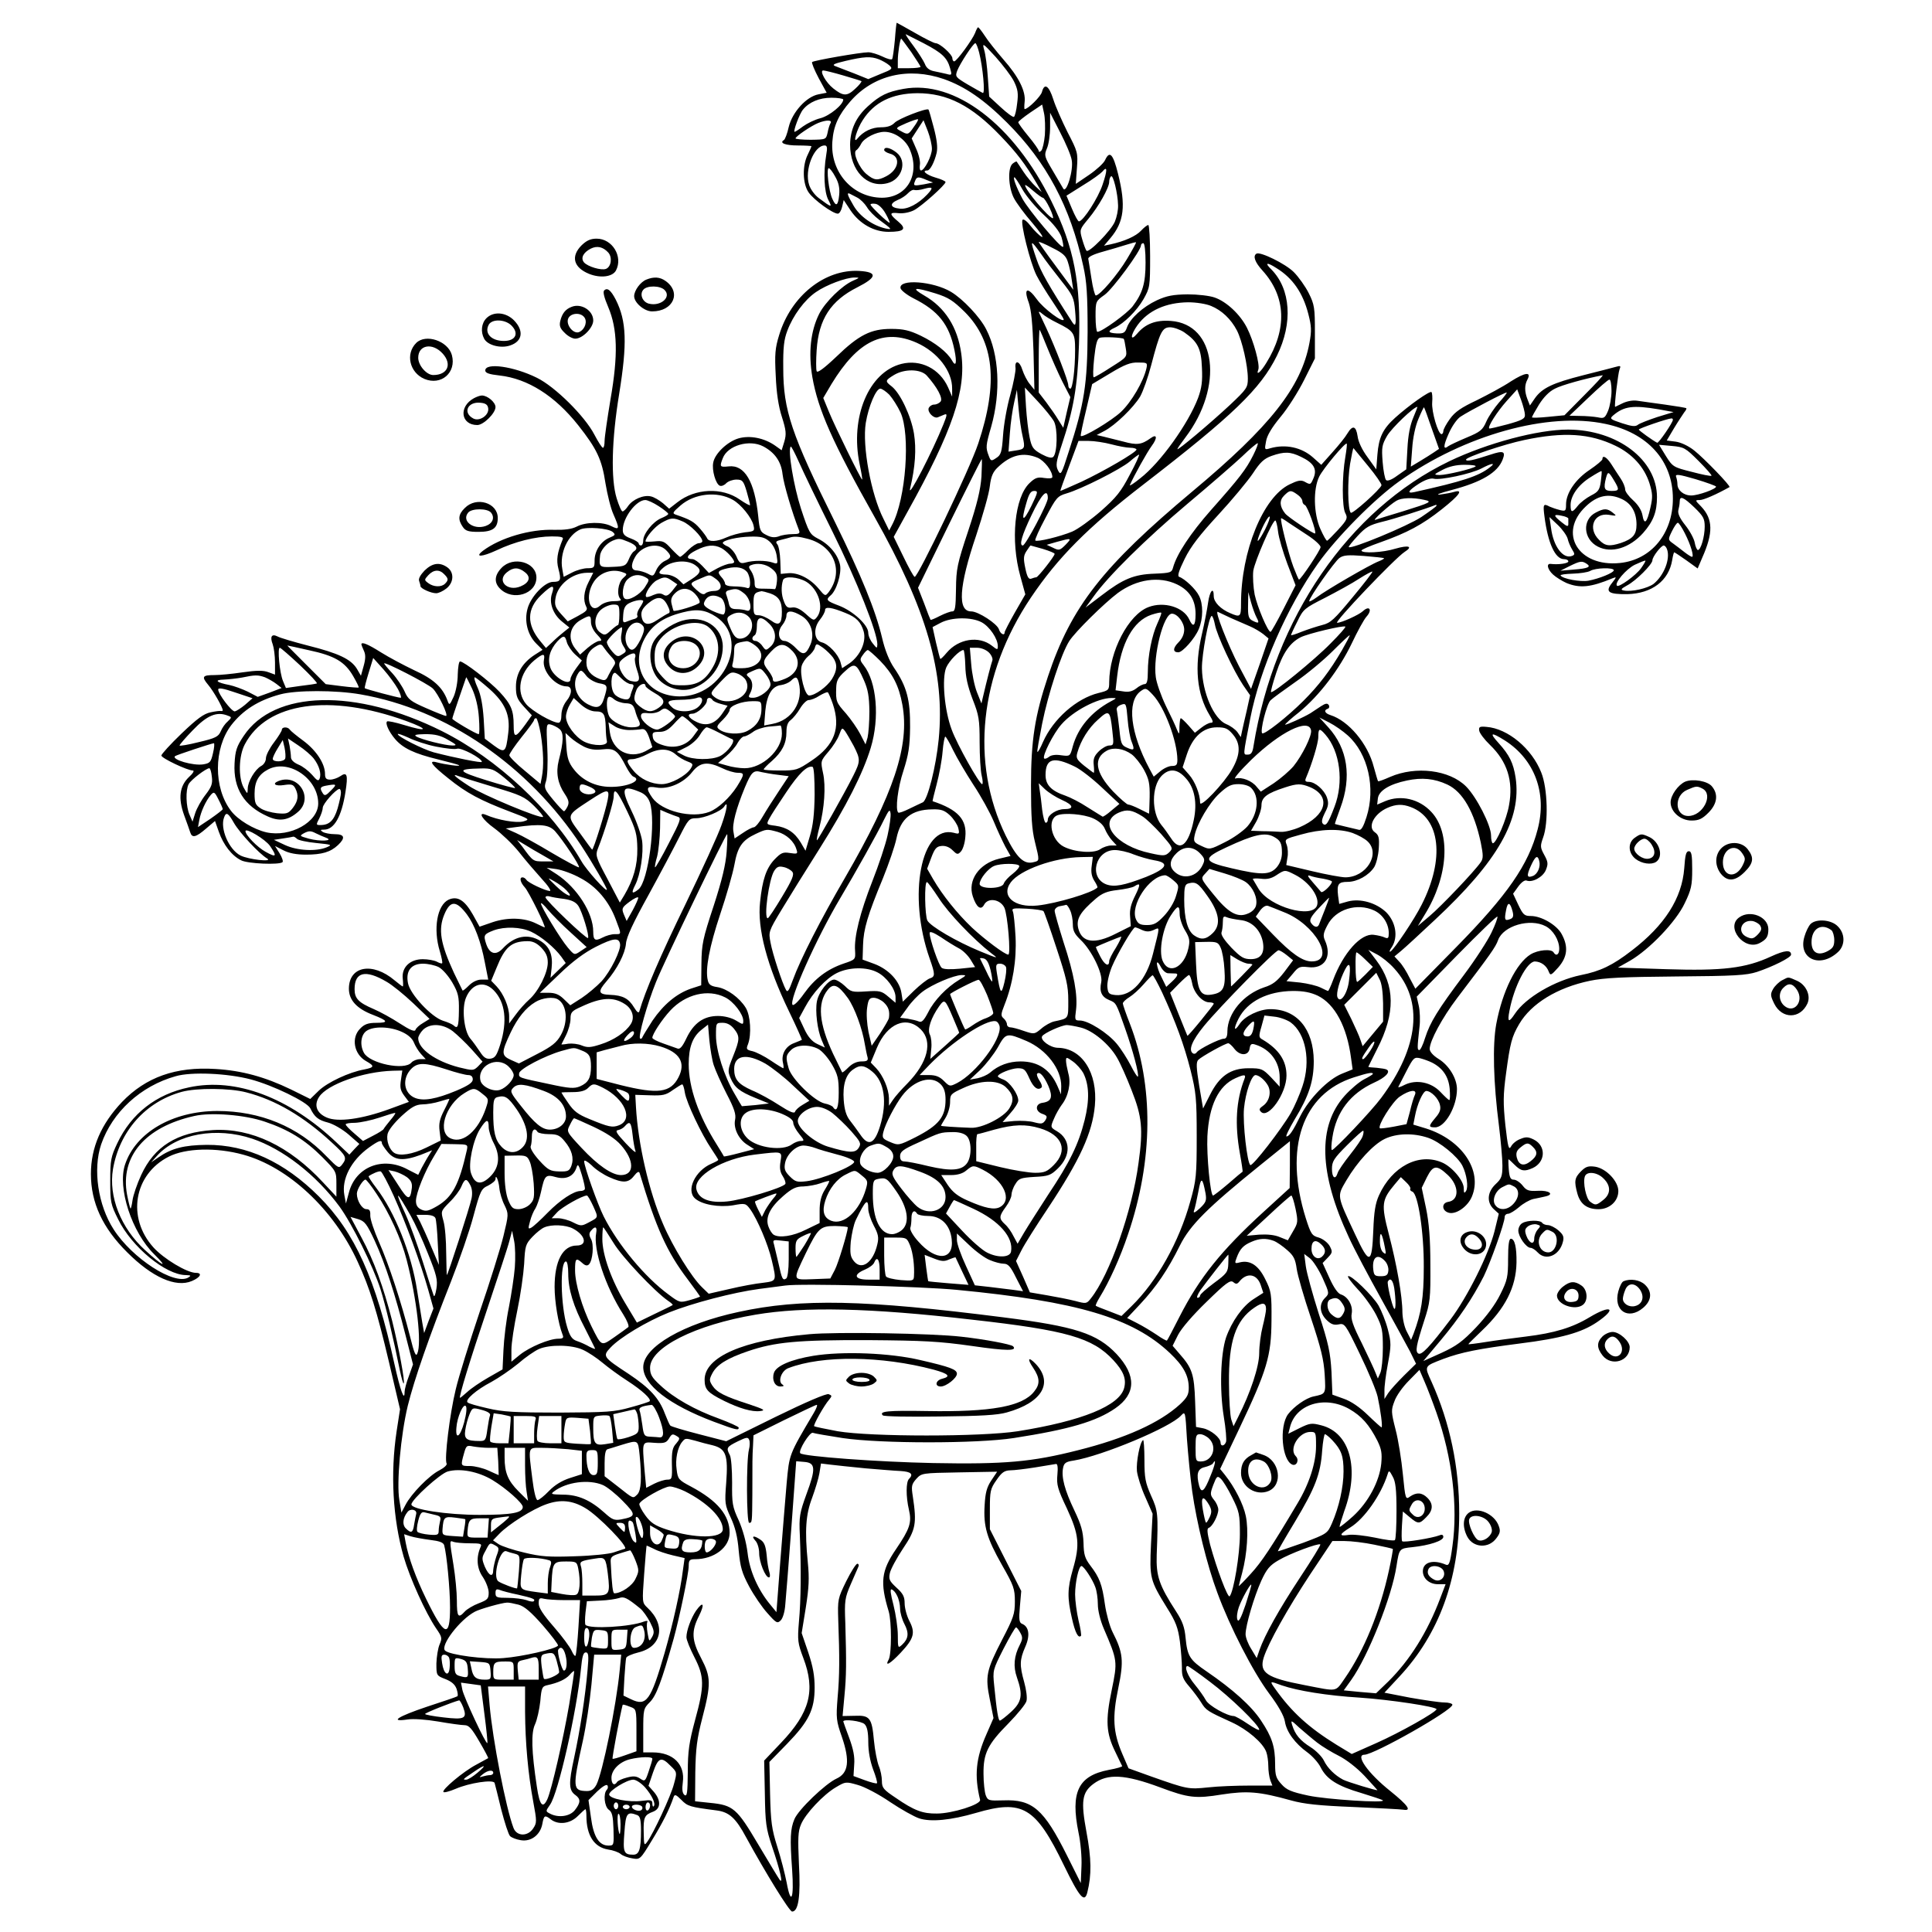 <?xml version="1.0" standalone="no"?>
<!DOCTYPE svg PUBLIC "-//W3C//DTD SVG 20010904//EN"
 "http://www.w3.org/TR/2001/REC-SVG-20010904/DTD/svg10.dtd">
<svg version="1.0" xmlns="http://www.w3.org/2000/svg"
 width="850pt" height="850pt" viewBox="0 0 850 850"
 preserveAspectRatio="xMidYMid meet">
<g transform="translate(0,850) scale(0.1,-0.1)"
fill="#000000" stroke="none">
<path d="M3937 8324 c-4 -42 -9 -79 -12 -84 -3 -4 -22 1 -42 11 -21 10 -49 19
-63 19 -33 0 -240 -36 -247 -43 -3 -3 10 -35 29 -71 l35 -64 -36 -7 c-53 -10
-115 -78 -131 -144 -6 -28 -16 -54 -21 -57 -22 -13 6 -24 62 -24 32 0 59 -2
59 -3 0 -2 -7 -19 -16 -37 -25 -49 -23 -129 4 -167 23 -33 106 -93 128 -93 7
0 15 13 19 30 l7 30 31 -47 c40 -58 102 -93 166 -93 70 0 81 13 43 45 -41 34
-40 42 2 37 19 -2 47 3 67 13 33 17 139 112 139 124 0 4 -20 13 -45 20 -40 12
-62 31 -35 31 12 0 31 36 41 78 5 24 1 58 -13 111 -11 42 -21 77 -23 79 -8 8
-135 -41 -150 -59 -13 -13 -31 -19 -59 -19 -40 0 -78 -18 -104 -50 -22 -27 -3
41 24 82 50 78 128 117 240 118 132 0 238 -54 366 -188 72 -75 109 -124 158
-207 l23 -40 -26 24 c-14 13 -39 42 -54 65 -15 22 -28 43 -30 45 -1 2 -9 -2
-18 -9 -22 -18 -19 -102 5 -150 11 -22 48 -72 82 -111 33 -39 52 -66 41 -61
-11 6 -32 27 -48 47 -15 20 -31 33 -36 28 -11 -11 33 -188 61 -244 12 -24 44
-76 71 -116 27 -40 49 -75 49 -78 0 -19 -89 47 -118 88 -41 57 -60 50 -36 -14
11 -32 17 -92 21 -214 l4 -170 -20 25 c-12 14 -26 42 -33 63 -12 40 -35 45
-30 7 1 -13 -9 -66 -23 -117 -15 -52 -29 -132 -32 -179 -5 -73 -9 -86 -30 -99
-22 -15 -24 -14 -33 10 -14 36 -13 45 11 128 43 152 35 318 -22 428 -27 54
-103 134 -155 165 -79 47 -230 58 -222 16 2 -9 27 -29 56 -44 110 -55 158
-115 181 -227 12 -57 7 -79 -11 -46 -21 36 -73 77 -137 108 -50 24 -77 30
-130 30 -89 0 -142 -26 -242 -123 -56 -53 -83 -72 -86 -63 -3 8 -3 50 0 93 9
136 62 217 179 276 87 44 90 67 9 72 -152 9 -301 -110 -353 -282 -18 -58 -20
-85 -15 -180 3 -74 12 -134 27 -180 19 -60 20 -76 11 -108 l-12 -39 -28 20
c-48 34 -112 47 -163 32 -49 -15 -103 -67 -110 -106 -7 -33 11 -95 29 -102 7
-3 20 2 28 11 9 9 29 16 45 16 26 0 31 -5 45 -52 8 -28 15 -55 15 -60 0 -4
-20 7 -45 24 -78 55 -196 50 -275 -12 l-36 -28 -27 24 c-16 13 -39 27 -53 30
-32 8 -81 -13 -101 -43 -8 -12 -19 -23 -24 -23 -5 0 -16 26 -26 58 -26 85 -22
257 11 458 36 223 33 321 -15 416 -22 42 -37 54 -51 40 -6 -6 0 -31 18 -73 41
-97 44 -211 10 -406 -14 -84 -26 -166 -26 -183 0 -16 -3 -30 -7 -30 -5 0 -21
26 -38 58 -42 81 -173 211 -253 250 -101 50 -227 68 -227 32 0 -11 17 -17 63
-22 124 -14 243 -89 346 -219 82 -104 104 -150 120 -256 8 -48 23 -110 35
-136 28 -64 27 -70 -9 -52 -38 20 -113 19 -153 -2 -22 -11 -53 -15 -98 -14
-106 4 -238 -35 -314 -92 -39 -30 -5 -28 60 2 80 38 171 61 243 61 39 0 52 -3
48 -12 -25 -61 -29 -92 -19 -131 13 -49 10 -57 -24 -57 -36 0 -98 -65 -112
-118 -15 -54 0 -115 38 -153 l28 -28 -36 -23 c-53 -35 -81 -82 -81 -139 0 -42
5 -55 35 -88 l35 -38 -29 -41 c-44 -60 -51 -60 -51 -3 0 66 -11 92 -62 147
-42 45 -157 134 -174 134 -5 0 -9 -26 -10 -57 0 -33 -8 -75 -18 -98 -18 -39
-19 -40 -28 -15 -21 56 -61 93 -145 131 -46 22 -112 57 -147 79 -57 36 -86 48
-86 35 0 -2 5 -15 11 -28 8 -17 8 -35 -1 -67 l-12 -43 -18 31 c-26 42 -80 68
-216 102 -62 16 -123 34 -133 40 -26 13 -34 -1 -21 -35 5 -14 10 -50 10 -80
l0 -53 -30 11 c-22 8 -51 8 -113 -1 -46 -7 -101 -12 -123 -12 -54 0 -58 -7
-28 -43 23 -27 64 -99 64 -112 0 -3 -3 -4 -7 -3 -5 1 -25 -1 -47 -6 -29 -6
-58 -27 -127 -93 -49 -47 -89 -91 -89 -97 1 -12 115 -66 139 -66 7 0 0 -13
-17 -28 -42 -40 -49 -93 -22 -168 12 -32 24 -67 27 -76 8 -26 25 -22 69 16
l40 34 17 -48 c20 -57 57 -105 98 -125 28 -15 169 -21 182 -8 4 3 -2 21 -13
39 l-20 32 37 -19 c25 -13 58 -19 99 -19 70 0 108 11 141 42 34 32 29 48 -14
48 -21 0 -45 5 -53 10 -12 8 -11 10 6 10 44 0 77 57 94 166 12 76 7 90 -23 69
-12 -8 -32 -15 -44 -15 -18 0 -23 6 -23 25 0 45 -38 103 -94 145 -30 22 -57
44 -61 50 -8 13 -35 13 -35 -1 0 -5 -16 -31 -35 -56 -19 -25 -35 -56 -35 -69
0 -13 -9 -28 -21 -34 -27 -15 -59 -69 -59 -100 -1 -25 -1 -25 -18 5 -24 44
-22 139 5 190 97 185 373 225 710 103 102 -37 96 -50 -8 -18 -39 12 -73 19
-76 16 -9 -8 8 -45 34 -76 35 -42 87 -66 190 -91 49 -12 90 -23 93 -26 5 -6
-60 3 -98 13 -40 11 -23 -12 50 -70 80 -65 143 -98 272 -147 87 -33 89 -34 58
-43 -30 -8 -112 6 -164 29 -39 16 -15 -22 37 -59 30 -22 79 -68 108 -104 28
-36 74 -89 101 -119 27 -29 43 -53 35 -53 -20 1 -95 36 -103 49 -4 6 -11 11
-17 11 -15 0 -10 -22 10 -44 17 -18 95 -176 87 -176 -2 0 -18 8 -37 17 -52 26
-125 28 -191 6 l-58 -20 -30 54 c-36 63 -67 82 -106 65 -51 -24 -69 -129 -39
-227 8 -27 13 -51 10 -53 -2 -2 -12 1 -23 7 -12 6 -39 11 -62 11 -56 0 -94
-36 -88 -86 2 -19 2 -34 0 -34 -2 0 -18 12 -36 27 -97 82 -201 63 -201 -37 0
-50 35 -88 106 -115 67 -26 70 -35 14 -35 -35 0 -52 -6 -70 -25 -41 -40 -28
-113 25 -143 39 -22 38 -28 -7 -37 -68 -12 -162 -57 -200 -93 l-38 -37 -85 42
c-114 55 -215 83 -332 90 -175 11 -306 -36 -411 -145 -92 -97 -137 -201 -137
-317 0 -126 51 -237 160 -345 109 -109 213 -156 284 -126 38 16 48 36 18 36
-39 0 -142 62 -187 112 -118 131 -86 321 67 399 74 38 209 42 328 9 198 -54
399 -241 504 -472 53 -115 84 -215 137 -439 l49 -209 -15 -97 c-28 -186 -17
-384 31 -552 27 -93 96 -246 142 -314 27 -39 28 -44 16 -72 -7 -16 -13 -54
-14 -83 0 -53 0 -54 39 -69 28 -11 43 -24 50 -44 5 -16 7 -30 3 -32 -4 -3 -64
-23 -134 -46 -128 -43 -167 -68 -85 -56 25 4 82 0 135 -9 51 -9 103 -16 116
-16 19 0 32 -15 65 -72 23 -39 40 -72 39 -73 -2 -1 -25 -14 -53 -29 -57 -30
-153 -111 -144 -120 3 -4 28 3 54 14 60 26 165 42 171 26 2 -6 15 -58 29 -116
15 -58 32 -111 39 -118 7 -7 28 -15 47 -18 45 -8 86 23 95 71 7 39 11 41 38
20 33 -25 84 -19 118 15 16 16 31 30 34 30 2 0 4 -13 4 -29 0 -86 34 -138 95
-148 22 -3 47 -12 56 -20 9 -8 32 -16 51 -19 34 -6 35 -5 86 79 46 75 77 136
95 189 5 15 10 14 35 -11 27 -28 38 -31 154 -46 56 -7 85 -33 131 -119 86
-157 190 -326 202 -326 28 0 38 68 30 210 -5 112 -4 143 9 173 19 47 99 132
154 164 42 25 44 25 96 10 30 -8 94 -42 142 -75 49 -33 107 -65 128 -72 52
-17 140 -8 250 24 205 60 262 27 387 -231 69 -142 91 -167 103 -118 19 76 18
148 -4 265 -25 135 -20 174 31 212 62 46 138 42 294 -16 123 -46 155 -50 271
-31 111 17 164 13 304 -26 57 -16 124 -23 275 -29 110 -5 209 -10 220 -12 37
-6 20 19 -58 82 -98 78 -156 160 -114 160 44 1 387 195 387 220 0 5 -16 10
-36 10 -20 0 -87 10 -150 21 l-113 22 67 72 c173 186 262 429 262 717 0 204
-41 399 -121 577 -33 73 -35 69 50 102 80 30 157 45 336 68 184 23 273 48 341
94 90 61 63 79 -32 22 -76 -46 -156 -70 -279 -85 -55 -7 -135 -17 -177 -24
-43 -7 -78 -11 -78 -10 0 2 27 28 60 60 103 98 150 191 152 299 1 68 -8 105
-25 105 -8 0 -12 -27 -12 -88 0 -79 -3 -94 -34 -156 -22 -45 -60 -96 -107
-146 -60 -63 -87 -82 -152 -112 l-80 -36 77 92 c81 97 139 183 189 281 30 62
92 235 92 261 0 8 7 14 15 14 8 0 29 13 48 29 18 16 46 32 63 36 16 3 39 8 52
11 43 9 18 28 -32 25 -40 -2 -50 1 -67 23 -11 14 -29 26 -39 26 -14 0 -19 9
-22 45 -2 25 -2 45 -1 45 1 0 13 -11 27 -25 28 -28 43 -30 79 -14 57 26 60 97
6 125 -26 13 -36 13 -60 3 -17 -6 -35 -21 -41 -33 -10 -18 -14 -3 -25 94 -10
97 -10 132 3 227 18 134 25 162 58 218 53 90 167 160 311 190 63 13 144 17
380 19 258 2 308 5 355 20 69 23 150 63 150 76 0 22 -27 20 -88 -8 -112 -52
-214 -64 -461 -56 l-213 7 53 30 c85 49 203 172 241 253 29 60 33 79 33 149 0
64 -3 80 -15 80 -12 0 -16 -17 -20 -75 -10 -132 -86 -251 -231 -362 -84 -65
-138 -91 -224 -108 -115 -24 -243 -99 -290 -170 -27 -41 -34 -38 -24 13 20
107 77 217 112 217 27 -1 51 -18 61 -45 7 -18 10 -17 42 19 40 46 45 91 15
146 -21 40 -89 80 -136 80 -28 0 -34 5 -55 49 l-23 49 23 32 c13 18 28 29 36
26 26 -10 72 15 85 46 11 27 10 36 -7 67 -18 33 -18 39 -5 76 24 64 20 217 -8
286 -41 105 -147 194 -241 201 -30 3 -35 0 -32 -17 2 -11 23 -39 47 -62 76
-73 104 -159 84 -266 -10 -60 -56 -167 -71 -167 -4 0 -8 15 -8 34 0 45 -64
170 -110 216 -73 73 -221 91 -334 42 -27 -12 -51 -21 -53 -19 -2 2 -10 31 -19
63 -26 102 -111 203 -191 228 -25 8 -30 22 -11 28 6 2 8 10 4 16 -6 9 -14 8
-34 -5 -15 -10 -36 -24 -47 -31 -28 -17 -107 -53 -111 -50 -1 2 26 27 62 55
89 73 176 188 231 302 25 53 54 106 65 118 27 30 13 51 -16 24 -17 -16 -94
-51 -113 -51 -17 0 255 285 297 312 38 24 18 31 -41 14 -54 -17 -149 -22 -149
-8 0 4 37 20 83 36 118 42 184 77 271 146 77 61 96 88 54 76 -13 -4 -41 -9
-63 -12 -22 -2 1 7 51 20 133 35 203 77 225 134 14 36 4 41 -53 22 -76 -25
-108 -32 -108 -22 0 11 169 68 256 86 174 37 289 29 401 -25 75 -36 127 -94
150 -165 14 -46 15 -61 4 -108 -15 -67 -27 -78 -35 -32 -4 22 -20 46 -41 65
-19 17 -35 38 -35 48 0 10 -9 32 -20 48 -11 17 -30 45 -41 63 -20 31 -39 42
-39 22 0 -5 -25 -26 -56 -47 -62 -41 -104 -102 -104 -152 0 -29 -2 -31 -27
-25 -16 4 -36 11 -45 15 -28 15 -30 11 -23 -43 15 -117 47 -188 86 -188 10 0
19 -4 19 -10 0 -9 -44 -15 -77 -11 -21 3 -15 -24 10 -47 12 -11 39 -28 59 -37
59 -24 107 -19 203 21 18 7 18 6 -3 -21 -31 -39 -16 -50 68 -49 108 3 182 59
197 150 3 19 7 34 9 34 2 0 26 -16 53 -35 l50 -36 20 47 c49 110 48 170 -5
226 -27 27 -27 28 -6 28 17 0 74 25 131 57 7 4 -112 127 -155 161 -25 20 -59
36 -82 39 l-39 5 32 54 c18 30 39 61 45 70 7 8 11 16 9 18 -2 2 -44 9 -94 16
-49 7 -104 14 -122 17 -19 3 -45 -2 -64 -11 -18 -9 -33 -16 -33 -16 -5 0 13
149 19 164 7 17 5 18 -16 12 -13 -4 -78 -20 -144 -37 -134 -34 -180 -56 -212
-101 l-22 -32 -11 28 c-13 34 -13 62 0 86 19 36 -10 32 -73 -8 -34 -23 -102
-59 -150 -83 -68 -32 -96 -51 -118 -82 -16 -22 -29 -46 -29 -54 0 -7 -4 -13
-8 -13 -15 0 -44 98 -41 139 2 22 0 43 -3 46 -7 7 -99 -58 -160 -113 -54 -49
-72 -86 -78 -162 l-5 -65 -38 53 c-24 32 -41 68 -44 92 -7 47 -22 51 -45 13
-9 -16 -39 -53 -66 -83 l-49 -55 -37 33 c-50 44 -120 59 -187 40 -26 -8 -26
-7 -19 30 4 26 26 62 64 108 32 38 78 111 104 163 l47 94 0 116 c0 106 -2 121
-27 171 -15 30 -45 72 -66 93 -37 37 -148 91 -164 81 -17 -10 -7 -38 27 -75
103 -114 109 -257 16 -406 -25 -41 -46 -58 -35 -29 8 21 -21 127 -50 184 -30
59 -90 115 -142 133 -22 8 -75 14 -119 14 -64 -1 -91 -6 -135 -26 -62 -29
-118 -80 -132 -120 -8 -23 -15 -27 -44 -26 -40 2 -43 10 -10 25 41 19 97 74
127 126 28 50 29 55 29 189 0 75 -4 137 -8 137 -5 0 -19 -11 -32 -25 -22 -24
-74 -47 -134 -60 l-29 -6 28 33 c61 72 69 143 34 283 -22 88 -37 104 -57 61
-6 -14 -38 -43 -70 -65 l-59 -40 5 70 c5 67 3 72 -41 157 -24 48 -53 113 -63
145 -19 60 -39 74 -50 32 -5 -19 -61 -75 -76 -75 -2 0 -2 15 0 33 5 46 -26
109 -94 186 -31 36 -68 82 -81 103 -14 21 -27 38 -30 38 -2 0 -8 -11 -13 -25
-12 -30 -81 -125 -92 -125 -4 0 -8 6 -8 14 0 16 -55 66 -74 66 -6 0 -47 20
-90 45 -44 25 -80 45 -81 45 -1 0 -5 -34 -8 -76z m128 -15 c80 -42 102 -63
115 -109 9 -31 8 -32 -17 -25 -14 3 -39 9 -55 12 -20 4 -33 15 -39 32 -6 14
-29 50 -51 80 -22 29 -37 52 -32 50 5 -2 41 -21 79 -40z m-56 -38 c22 -33 41
-62 41 -65 0 -3 -22 -6 -50 -6 l-50 0 0 34 c0 32 10 96 15 96 1 0 21 -27 44
-59z m299 -3 c16 -63 27 -181 16 -177 -5 2 -35 19 -66 37 -54 32 -56 35 -47
60 12 32 71 122 80 122 4 0 11 -19 17 -42z m153 -126 c17 -35 20 -53 14 -97
-3 -30 -10 -57 -14 -59 -4 -3 -30 16 -58 42 l-51 47 -6 85 c-3 47 -10 101 -16
120 -9 33 -7 32 50 -30 32 -36 69 -84 81 -108z m-594 97 c15 -6 36 -18 45 -26
17 -15 14 -18 -37 -38 l-55 -23 -62 25 c-35 13 -72 28 -83 32 -16 6 -6 11 45
23 81 19 111 21 147 7z m-157 -71 c41 -12 77 -23 80 -25 2 -2 -10 -18 -28 -34
-35 -33 -52 -33 -96 2 -33 26 -62 79 -44 79 7 0 47 -10 88 -22z m443 -16 c93
-33 176 -90 278 -192 173 -173 278 -369 335 -631 15 -67 19 -125 19 -289 -1
-229 -14 -315 -82 -524 -33 -104 -36 -109 -48 -86 -11 22 -9 37 16 112 52 155
70 259 76 443 9 271 -21 426 -122 631 -165 336 -425 534 -650 493 -71 -13
-103 -28 -157 -77 -52 -47 -77 -102 -78 -168 0 -115 75 -193 164 -170 65 16
89 97 40 135 -28 22 -54 27 -54 11 0 -5 11 -12 25 -16 49 -12 40 -70 -15 -99
-40 -21 -54 -19 -89 10 -32 28 -60 93 -44 104 6 3 16 17 22 29 13 25 66 52
102 52 43 0 91 -32 110 -74 50 -111 -9 -216 -121 -216 -129 1 -228 113 -218
247 5 70 27 117 80 178 101 115 255 151 411 97z m-443 -90 c0 -22 -59 -71
-100 -82 -25 -6 -59 -23 -77 -36 -17 -13 -34 -24 -37 -24 -8 0 22 81 37 98 27
33 72 52 125 52 28 0 52 -4 52 -8z m887 -156 c-3 -32 -10 -63 -16 -69 -6 -6
-11 -7 -11 -1 0 5 -20 34 -45 64 -25 30 -45 58 -45 62 0 4 24 23 53 43 l52 35
8 -37 c5 -21 6 -64 4 -97z m118 -110 c9 -43 -23 -149 -37 -126 -5 8 -26 44
-47 80 -36 61 -38 66 -25 97 8 18 14 60 14 95 l0 62 44 -86 c25 -48 48 -102
51 -122z m-695 145 c-24 -35 -26 -35 -58 -17 -23 12 -23 13 25 34 26 11 49 19
52 17 2 -2 -7 -18 -19 -34z m-366 17 c-4 -6 -10 -25 -13 -42 -7 -30 -7 -30
-74 -31 -37 0 -67 3 -67 6 0 9 70 56 100 68 35 14 63 14 54 -1z m446 -113 c0
-31 -33 -95 -48 -95 -5 0 -7 11 -5 24 3 13 -4 45 -16 71 l-20 46 26 40 26 40
19 -48 c10 -26 18 -61 18 -78z m-465 -27 c-13 -77 -9 -162 9 -197 19 -36 15
-35 -41 7 -18 13 -37 39 -43 58 -22 65 21 174 68 174 11 0 13 -9 7 -42z m40
-96 c15 -26 20 -50 17 -80 -5 -48 -14 -53 -30 -17 -16 34 -27 135 -16 135 5 0
18 -17 29 -38z m1176 -34 c-19 -58 -85 -161 -104 -162 -4 -1 -18 25 -31 56
l-24 57 73 46 c40 24 78 52 85 60 22 27 23 8 1 -57z m68 -91 c1 -21 -6 -53
-14 -72 -16 -39 -115 -140 -125 -128 -4 5 -12 27 -19 51 -12 42 -11 43 28 90
44 53 91 136 91 162 0 9 3 20 8 24 9 10 30 -75 31 -127z m-842 111 l28 -11
-40 -8 c-46 -8 -48 -7 -39 15 7 19 14 20 51 4z m421 -41 c17 -30 59 -80 95
-113 42 -39 68 -72 77 -97 6 -21 10 -41 7 -43 -8 -9 -152 162 -179 212 -27 51
-43 94 -35 94 3 0 19 -24 35 -53z m90 -37 c5 0 18 -20 30 -45 12 -25 18 -45
14 -45 -17 0 -122 125 -122 145 0 4 16 -7 35 -24 20 -17 39 -31 43 -31z m-509
14 c-39 -41 -86 -66 -120 -62 -43 4 -47 22 -10 38 16 6 37 20 46 30 9 10 22
17 28 14 7 -2 26 0 42 5 40 11 43 6 14 -25z m-308 -13 c14 -7 33 -26 43 -42 9
-16 34 -41 54 -56 57 -42 60 -45 27 -38 -56 13 -112 53 -139 99 -27 46 -32 60
-18 54 4 -2 19 -10 33 -17z m126 -72 c12 -21 19 -39 17 -39 -8 0 -84 72 -84
80 0 4 10 5 23 3 13 -3 31 -20 44 -44z m801 -211 c6 -18 14 -53 17 -78 l7 -45
-76 103 c-42 56 -76 105 -76 107 0 3 27 -8 59 -25 47 -23 61 -36 69 -62z m260
12 c-40 -67 -119 -160 -137 -160 -4 0 -13 33 -19 74 -6 41 -13 80 -14 87 -2 8
22 20 62 31 36 10 83 24 105 31 22 7 41 12 43 11 2 -1 -16 -34 -40 -74z m-378
23 c18 -27 58 -79 89 -118 51 -64 56 -75 61 -132 6 -66 2 -75 -16 -45 -100
155 -136 219 -153 270 -31 90 -29 92 19 25z m460 -38 c0 -92 -13 -135 -57
-193 -24 -31 -135 -112 -155 -112 -4 0 -8 30 -8 68 0 67 1 67 40 95 35 25 160
194 160 218 0 5 5 9 10 9 6 0 10 -35 10 -85z m575 -24 c72 -44 117 -109 141
-202 14 -54 15 -74 5 -128 -36 -194 -172 -367 -516 -654 -393 -329 -532 -506
-634 -812 -58 -174 -75 -281 -75 -480 0 -137 4 -196 17 -248 21 -85 21 -84 -5
-90 -43 -12 -75 19 -123 116 -157 322 -116 710 110 1047 119 177 250 309 495
498 394 304 516 421 588 567 71 144 61 293 -25 380 -30 29 -20 33 22 6z
m-1862 -56 c-48 -21 -122 -93 -149 -146 -38 -76 -48 -171 -30 -278 25 -143 88
-286 274 -616 229 -406 310 -686 282 -977 -12 -122 -49 -268 -70 -278 -8 -4
-35 -16 -59 -28 -24 -12 -46 -20 -49 -17 -14 13 -2 110 23 185 22 69 28 105
29 190 1 120 -14 179 -70 261 -22 32 -41 80 -53 132 -29 122 -90 271 -207 509
-192 387 -228 493 -228 678 -1 90 3 126 18 165 25 67 76 136 126 170 46 32
132 64 170 64 23 0 23 -1 -7 -14z m363 -56 c57 -18 77 -31 129 -82 129 -130
148 -311 59 -578 -37 -112 -267 -592 -280 -587 -5 2 -27 42 -50 90 l-42 86 60
109 c199 358 260 537 237 698 -16 116 -72 203 -163 255 -60 35 -44 38 50 9z
m1212 -55 c47 -19 88 -58 114 -108 23 -45 48 -154 48 -212 0 -39 -5 -46 -78
-115 -88 -82 -232 -203 -232 -195 0 3 16 26 35 51 170 224 136 499 -64 513
-66 5 -112 -13 -148 -56 -32 -38 -30 -6 2 38 47 64 125 99 223 100 35 0 79 -7
100 -16z m-678 -74 c75 -37 80 -45 80 -119 0 -87 -11 -171 -21 -171 -5 0 -9 7
-9 15 0 19 -57 166 -96 250 -16 33 -30 65 -33 70 -2 6 5 3 15 -6 10 -9 39 -27
64 -39z m560 -42 c59 -41 75 -71 78 -156 3 -60 -1 -89 -17 -133 -43 -113 -165
-284 -254 -353 -27 -22 -48 -36 -46 -30 18 41 76 145 96 172 26 35 24 55 -5
34 -40 -29 -61 -31 -119 -15 -32 8 -71 18 -88 22 l-30 7 34 18 c48 25 128 103
157 151 13 23 35 85 49 139 38 145 48 166 83 166 16 0 44 -10 62 -22z m-601
-71 c17 -42 46 -108 65 -146 l35 -68 -16 -68 -15 -67 -22 35 c-11 19 -36 54
-53 77 l-33 43 0 140 c0 77 2 138 4 136 2 -2 18 -39 35 -82z m-576 25 c92 -41
157 -125 156 -202 l0 -35 -18 41 c-37 82 -121 124 -205 103 -144 -36 -227
-235 -184 -441 8 -38 13 -68 11 -68 -5 0 -120 234 -146 298 l-25 61 36 61
c116 191 230 246 375 182z m911 17 c2 -2 6 -21 9 -42 6 -38 6 -38 -64 -82 -38
-25 -73 -45 -77 -45 -4 0 -3 38 2 85 7 63 13 85 25 89 17 5 100 1 105 -5z
m100 -129 c-13 -58 -66 -149 -113 -193 -42 -39 -167 -114 -176 -105 -2 2 9 54
24 116 l26 112 80 48 c63 38 89 48 122 47 40 0 42 -1 37 -25z m-967 -32 c46
-51 73 -101 61 -115 -6 -7 -18 -13 -28 -13 -10 0 -20 -7 -24 -15 -7 -18 22
-48 40 -41 8 3 21 9 29 12 13 5 12 -2 -4 -42 -48 -120 -158 -333 -147 -284 23
96 28 175 17 243 -13 77 -60 177 -98 207 -30 23 -29 26 10 50 46 28 117 27
144 -2z m2893 -87 l-87 -88 -72 -7 c-39 -4 -71 -5 -71 -2 0 3 14 28 31 56 20
32 45 58 70 70 30 16 135 45 210 59 4 0 -32 -39 -81 -88z m120 19 c0 -28 -7
-67 -15 -87 -14 -33 -18 -35 -46 -29 -17 3 -52 6 -78 6 l-46 1 83 79 c46 44
87 80 93 80 5 0 9 -23 9 -50z m-3177 -17 c14 -16 36 -50 49 -78 44 -96 24
-379 -37 -494 l-13 -25 -25 51 c-55 108 -94 321 -78 422 12 73 45 151 64 151
7 0 25 -12 40 -27z m724 -117 c17 -32 15 -138 -3 -156 -7 -7 -24 -3 -52 12
-36 20 -43 29 -52 73 -6 28 -13 88 -16 135 l-5 85 56 -60 c31 -33 63 -73 72
-89z m2072 29 c1 -17 -12 -24 -77 -42 -42 -11 -78 -20 -80 -18 -8 7 35 74 77
121 l46 51 17 -46 c9 -25 17 -55 17 -66z m-2210 -94 c12 -54 10 -57 -30 -63
l-32 -5 6 81 c3 45 12 106 19 136 l12 55 7 -80 c4 -44 12 -100 18 -124z m2096
148 c-20 -23 -46 -61 -56 -84 -16 -37 -26 -45 -86 -70 -38 -16 -74 -33 -81
-38 -23 -18 -23 0 2 56 13 30 36 64 52 74 38 25 198 109 203 106 2 -1 -13 -21
-34 -44z m-377 -66 c-14 -33 -23 -77 -26 -138 l-5 -90 -40 -28 c-24 -18 -43
-25 -49 -19 -5 5 -12 41 -15 80 -5 64 -3 75 20 115 21 35 117 127 133 127 1 0
-7 -21 -18 -47z m81 -48 l32 -90 -22 -15 c-12 -8 -40 -26 -62 -39 l-40 -24 6
79 c3 48 14 100 28 132 12 29 23 51 24 50 2 -2 17 -43 34 -93z m999 84 l65
-12 -72 -22 c-39 -13 -78 -28 -85 -34 -11 -9 -27 -7 -70 7 -52 17 -55 20 -39
34 48 41 88 46 201 27z m62 -46 c0 -12 -63 -104 -69 -101 -17 8 -81 54 -81 58
0 5 125 48 143 49 4 1 7 -2 7 -6z m-297 -18 c186 -39 297 -162 297 -329 0
-153 -95 -269 -233 -283 -183 -19 -274 132 -150 249 51 49 102 59 159 32 42
-20 64 -59 64 -112 0 -44 -16 -63 -69 -81 -50 -16 -69 -14 -96 14 -51 50 -23
120 43 110 35 -6 36 -5 18 9 -25 20 -39 20 -75 1 -61 -31 -56 -117 9 -150 60
-31 140 -6 199 60 45 51 61 93 61 158 0 164 -174 296 -391 297 -133 0 -355
-59 -522 -139 -443 -213 -771 -691 -862 -1253 -4 -29 -11 -38 -25 -38 -22 0
-22 -9 11 161 42 215 161 487 297 679 82 116 249 285 359 363 286 203 654 306
906 252z m-2173 -90 c30 -8 67 -15 83 -15 15 0 27 -4 27 -8 0 -12 -145 -96
-243 -142 -49 -22 -90 -40 -92 -40 -1 0 16 49 39 110 l41 110 45 0 c25 0 70
-7 100 -15z m-1532 -9 c51 -27 79 -67 85 -123 5 -43 42 -168 72 -245 6 -15 1
-18 -28 -18 -20 0 -47 -4 -61 -10 -18 -6 -33 -5 -54 6 -27 13 -30 20 -36 82
-16 154 -60 228 -130 220 -39 -4 -41 -2 -26 36 21 56 117 84 178 52z m2156
-38 c-32 -64 -61 -101 -186 -242 -90 -102 -151 -194 -167 -253 -6 -22 -11 -24
-81 -27 -91 -3 -139 -23 -234 -96 l-70 -53 35 48 c62 88 231 255 414 409 99
83 207 177 240 208 33 32 63 57 68 58 4 0 -5 -24 -19 -52z m405 -8 c-15 -85
-15 -222 0 -248 11 -21 9 -28 -31 -72 -24 -26 -46 -48 -49 -49 -4 -1 -17 23
-30 52 -30 68 -32 175 -5 230 17 35 115 152 121 145 2 -2 -1 -28 -6 -58z
m-2256 -330 c107 -216 197 -443 197 -495 -1 -19 -2 -19 -20 4 -11 13 -20 34
-20 47 0 34 -66 95 -128 119 -56 21 -60 26 -38 45 26 21 49 96 42 134 -9 45
-47 91 -97 116 -36 19 -40 26 -75 132 -32 99 -59 260 -45 273 2 3 18 -28 36
-68 17 -39 84 -178 148 -307z m3810 312 c34 -34 59 -63 57 -65 -3 -3 -42 5
-87 17 -80 20 -84 22 -114 70 l-30 49 56 -5 c54 -5 60 -8 118 -66z m-1454 -22
c34 -41 60 -79 59 -85 -5 -18 -128 -128 -135 -121 -14 13 -15 144 -3 216 7 39
13 70 15 68 2 -2 30 -37 64 -78z m-295 40 c55 -26 71 -53 56 -91 -14 -33 -14
-33 -41 -18 -16 8 -30 5 -65 -12 -117 -56 -214 -295 -214 -525 0 -58 -3 -61
-47 -42 -43 18 -73 49 -73 75 0 44 -18 23 -25 -29 -4 -29 -16 -91 -27 -138
-34 -144 -23 -263 34 -357 16 -26 17 -33 5 -33 -8 0 -27 -10 -42 -22 l-28 -22
-28 32 c-16 18 -31 32 -34 32 -3 0 -5 -17 -6 -37 0 -36 -1 -37 -11 -13 -5 14
-27 61 -49 105 -21 44 -41 101 -44 126 -13 93 34 279 71 279 24 0 54 -39 54
-70 0 -20 -9 -40 -25 -56 -25 -25 -26 -44 -1 -44 19 0 73 61 90 102 20 47 20
111 1 147 -14 29 -63 75 -87 83 -9 3 -2 26 24 79 27 55 66 105 148 194 61 66
129 148 152 182 32 49 49 65 82 77 57 20 83 19 130 -4z m-1159 -4 c30 -13 65
-58 65 -85 0 -6 -15 -7 -36 -4 -29 5 -40 1 -65 -23 -65 -63 -84 -251 -40 -409
l22 -80 -46 -80 c-25 -44 -45 -83 -45 -87 0 -17 -19 -7 -25 13 -8 25 -91 79
-122 79 -61 0 -55 108 22 335 29 88 57 185 60 217 5 42 14 62 34 81 58 56 113
69 176 43z m406 -74 c-39 -75 -59 -100 -128 -161 -45 -39 -102 -80 -126 -90
-50 -21 -155 -47 -162 -39 -3 3 17 48 45 100 47 89 52 95 92 107 66 19 239
107 278 140 19 17 38 30 41 31 4 0 -14 -40 -40 -88z m-653 -9 c-4 -58 -19
-120 -58 -238 -49 -147 -53 -168 -54 -257 -1 -81 -4 -98 -16 -98 -9 0 -33 -9
-55 -20 -21 -11 -40 -19 -41 -17 -1 1 -14 33 -28 72 l-27 69 138 283 c76 155
140 282 142 283 2 0 1 -35 -1 -77z m2174 45 c-11 -10 -127 -38 -158 -38 -28 1
-27 2 13 23 29 15 60 22 97 22 30 0 52 -3 48 -7z m63 -4 c-49 -39 -120 -62
-332 -109 -36 -8 -27 7 20 37 27 17 51 25 64 22 29 -8 165 21 211 45 45 24 65
26 37 5z m488 -62 c-5 -37 -11 -46 -43 -62 -21 -11 -47 -31 -58 -45 -25 -32
-32 -32 -32 3 0 41 34 89 87 122 25 16 48 29 49 27 2 -1 0 -22 -3 -45z m57 6
c26 -43 25 -48 -10 -48 -32 0 -36 11 -24 58 8 29 11 28 34 -10z m450 -29 c0
-11 -79 -39 -109 -39 -34 0 -61 23 -61 50 0 10 -3 25 -6 33 -4 12 13 10 85
-11 50 -15 91 -30 91 -33z m-3012 -84 c-37 -75 -47 -71 -23 10 12 43 20 55 35
55 18 0 17 -5 -12 -65z m1170 49 c12 -8 22 -21 22 -29 0 -7 5 -15 11 -17 11
-4 52 -118 45 -125 -4 -5 -120 72 -132 88 -24 30 -26 57 -5 78 25 25 30 26 59
5z m-2484 -23 c36 -20 83 -78 91 -112 6 -25 4 -27 -37 -31 -24 -3 -61 -13 -83
-23 -42 -19 -77 -20 -84 -3 -2 5 -16 25 -32 43 -26 30 -43 39 -104 60 -18 6
-17 10 19 41 61 53 161 64 230 25z m1386 7 c0 -23 -98 -208 -110 -208 -17 0
-5 43 38 133 44 93 72 122 72 75z m1655 -7 c39 -8 31 -12 -94 -51 -57 -17
-111 -34 -120 -37 -18 -7 62 66 93 84 22 13 72 15 121 4z m1190 -34 c39 -38
45 -49 45 -84 0 -44 -17 -103 -30 -103 -4 0 -11 15 -14 33 -3 17 -22 52 -42
77 -24 30 -33 51 -30 65 3 11 6 28 6 38 0 27 16 21 65 -26z m-4557 6 c23 -15
42 -30 42 -34 0 -4 -14 -12 -31 -19 -36 -15 -79 -68 -79 -98 0 -12 -4 -22 -10
-22 -5 0 -10 4 -10 9 0 5 -16 15 -35 22 -27 10 -35 19 -35 37 0 54 59 132 99
132 10 0 36 -12 59 -27z m3422 2 c0 -3 -30 -25 -67 -50 -59 -39 -309 -143
-319 -132 -2 2 16 24 39 49 36 39 52 48 107 62 48 11 193 57 238 75 1 1 2 -1
2 -4z m580 -57 c0 -5 0 -15 0 -24 0 -12 -6 -11 -29 8 -38 30 -38 37 -1 29 17
-3 31 -9 30 -13z m-1334 -47 c-28 -54 -42 -68 -26 -26 16 43 41 87 46 82 3 -3
-6 -28 -20 -56z m-2563 35 c32 -13 87 -68 87 -87 0 -5 -7 -9 -16 -9 -8 0 -29
-13 -46 -30 -16 -16 -32 -30 -36 -30 -3 0 -20 16 -39 36 -29 32 -37 36 -73 32
-22 -2 -40 -2 -40 0 0 17 40 64 69 81 43 24 52 25 94 7z m2665 -5 c15 -10 53
-35 85 -56 31 -20 57 -44 57 -52 0 -13 -87 -143 -95 -143 -2 0 -13 26 -25 57
-22 59 -61 213 -53 213 2 0 16 -8 31 -19z m1229 -71 c3 -14 12 -35 20 -48 12
-19 12 -23 -1 -28 -39 -15 -82 42 -92 123 l-7 48 37 -35 c20 -19 39 -46 43
-60z m-1274 31 c3 -27 22 -91 41 -142 l36 -94 -52 -102 c-29 -57 -55 -103 -58
-103 -12 0 -58 109 -70 164 -6 32 -9 79 -6 105 7 43 84 221 97 221 3 0 9 -22
12 -49z m1790 -8 c26 -51 41 -103 31 -103 -3 0 -18 9 -32 20 -15 12 -38 29
-50 38 -24 17 -24 18 -6 55 10 20 21 37 26 37 4 0 18 -21 31 -47z m-4718 7
c14 -12 13 -15 -14 -26 -38 -16 -65 -58 -65 -100 0 -31 -2 -34 -31 -34 -17 0
-47 -8 -68 -19 l-37 -19 -6 34 c-13 70 24 151 80 175 29 12 121 5 141 -11z
m690 -42 c16 -14 28 -38 32 -62 6 -38 5 -39 -18 -31 -29 10 -85 10 -119 0 -22
-6 -28 -2 -40 27 -8 18 -25 37 -37 43 -13 5 -23 13 -23 16 0 12 66 27 122 28
46 1 62 -3 83 -21z m170 11 c115 -31 159 -143 91 -234 -15 -19 -16 -19 -45 16
-37 44 -91 71 -134 67 l-32 -3 -2 58 c-1 32 -7 65 -13 72 -9 11 -6 15 17 20
15 4 33 8 38 10 19 6 40 5 80 -6z m-790 -13 c36 -15 44 -29 24 -42 -6 -3 -17
-20 -23 -36 -12 -27 -17 -30 -69 -32 -60 -3 -62 -1 -57 49 2 24 28 54 55 66
28 11 31 11 70 -5z m1923 -13 c-25 -25 -29 -26 -55 -13 l-28 13 45 13 c65 18
67 17 38 -13z m-1758 -23 c26 -26 25 -34 -5 -48 -15 -7 -31 -25 -38 -41 -12
-27 -14 -28 -37 -15 -14 7 -35 13 -47 14 -26 0 -30 22 -9 59 28 50 100 67 136
31z m243 9 c23 -12 56 -48 57 -61 0 -5 -8 -8 -18 -8 -9 0 -34 -9 -55 -20 l-38
-21 -29 31 c-15 16 -35 30 -43 30 -33 0 -25 19 16 39 47 24 78 26 110 10z
m1415 -4 c29 -9 52 -18 52 -22 0 -10 -73 -103 -81 -103 -4 0 -14 -3 -22 -6
-11 -4 -18 7 -26 46 -9 43 -8 55 5 75 9 14 17 25 18 25 1 0 26 -7 54 -15z
m2746 -1 c16 -42 -13 -116 -59 -153 -27 -20 -97 -36 -131 -29 -15 3 -13 7 14
22 39 20 112 93 112 111 0 15 38 65 50 65 4 0 11 -7 14 -16z m-1245 -40 c2 -2
-9 -8 -24 -14 -37 -14 -232 -127 -272 -158 -18 -13 -33 -21 -33 -17 0 16 112
175 133 190 18 13 39 14 107 9 47 -4 87 -8 89 -10z m1131 -44 c-22 -31 -98
-86 -106 -77 -12 12 40 73 78 92 24 11 45 20 47 18 2 -1 -7 -16 -19 -33z
m-4162 14 c30 -21 27 -35 -15 -62 l-36 -23 -22 21 c-13 12 -37 22 -54 22 -35
1 -39 8 -13 30 35 31 104 37 140 12z m3922 6 c22 -14 8 -21 -56 -26 l-59 -5
40 20 c47 23 55 24 75 11z m-3586 -21 c22 -17 27 -28 24 -58 -2 -20 -6 -35
-10 -33 -5 1 -26 2 -48 2 -37 0 -40 2 -40 28 0 15 -7 37 -15 49 -12 16 -12 22
-2 26 28 12 66 6 91 -14z m-106 -17 c6 -9 12 -29 12 -45 0 -22 -4 -28 -16 -23
-9 3 -33 6 -55 6 -23 0 -39 5 -39 12 0 6 -7 20 -17 30 -19 22 -15 28 29 38 40
9 69 3 86 -18z m3812 9 c0 -11 -64 -37 -112 -46 -34 -6 -113 8 -122 23 -2 4
22 7 53 8 32 1 66 6 77 12 23 14 104 16 104 3z m-4357 -10 c17 -6 17 -8 -2
-25 -22 -20 -29 -74 -11 -92 6 -6 -4 -9 -29 -9 -24 0 -47 -8 -60 -19 -47 -43
-70 42 -28 105 28 42 83 59 130 40z m3207 -110 c-80 -97 -96 -112 -133 -121
-23 -6 -63 -19 -89 -29 -27 -11 -48 -18 -48 -15 0 2 12 29 28 60 26 54 31 58
122 104 52 27 120 64 150 84 30 19 56 33 58 31 2 -2 -37 -53 -88 -114z m-3360
69 c-22 -42 -25 -81 -11 -109 8 -14 1 -21 -36 -41 l-45 -24 -30 33 c-25 28
-29 40 -24 69 9 59 73 111 139 112 l27 0 -20 -40z m250 20 c18 -10 18 -11 -3
-44 -21 -32 -71 -61 -88 -50 -16 10 -9 64 11 84 22 22 51 26 80 10z m308 -6
c33 -23 29 -54 -6 -54 -15 0 -33 -5 -39 -11 -7 -7 -18 -3 -38 15 -32 30 -32
30 15 50 44 19 41 19 68 0z m-190 -10 l22 -15 -22 -28 c-18 -22 -27 -26 -40
-17 -12 7 -25 6 -44 -2 -14 -7 -29 -11 -31 -8 -10 10 23 61 47 73 33 17 41 16
68 -3z m590 -4 c53 -33 78 -113 47 -154 -14 -18 -16 -18 -51 14 -25 22 -44 30
-60 27 -18 -3 -26 2 -35 27 -12 29 -13 66 -4 94 7 19 66 14 103 -8z m1630 -11
c56 -27 82 -69 82 -131 0 -53 -11 -61 -28 -23 -25 54 -111 80 -179 54 -88 -33
-172 -194 -173 -330 0 -35 -2 -37 -47 -48 -97 -24 -199 -114 -244 -215 -11
-26 -22 -46 -25 -44 -2 2 8 58 21 124 27 134 84 307 119 363 26 41 154 167
214 212 83 61 182 75 260 38z m-2749 -39 c-15 -41 4 -93 44 -125 l32 -26 -25
-20 c-14 -11 -37 -31 -51 -45 l-27 -25 -24 29 c-62 74 -61 143 3 204 48 46 61
48 48 8z m630 -4 c13 -14 21 -30 19 -37 -3 -10 -108 -42 -115 -36 -1 1 -4 14
-8 29 -5 19 -1 32 14 47 28 28 62 27 90 -3z m215 3 c30 -24 39 -86 10 -75 -9
3 -28 6 -44 6 -21 0 -29 6 -33 23 -2 12 -8 29 -11 39 -5 11 -2 18 11 21 33 9
40 7 67 -14z m115 0 c37 -13 51 -35 51 -81 0 -54 -13 -64 -48 -38 -17 12 -41
23 -54 23 -21 0 -23 4 -23 48 0 46 3 52 36 58 3 0 20 -4 38 -10z m2140 -107
c13 -24 9 -27 -20 -12 -16 9 -19 21 -18 68 l1 57 12 -45 c7 -25 18 -55 25 -68z
m-2358 88 c18 -10 27 -59 13 -73 -3 -3 -25 4 -49 15 -31 15 -42 26 -37 37 11
31 39 39 73 21z m-235 -32 c11 -21 13 -33 6 -36 -6 -2 -28 -15 -49 -29 -42
-29 -66 -22 -71 19 -2 18 6 33 28 52 42 35 66 33 86 -6z m-106 17 c0 -3 -7
-17 -16 -30 -9 -13 -13 -28 -10 -33 3 -6 -2 -12 -12 -15 -9 -2 -25 -8 -35 -12
-16 -7 -18 -3 -15 31 2 29 9 42 28 51 26 13 60 17 60 8z m-105 -60 c0 -25 -3
-45 -6 -45 -3 0 -18 -11 -32 -24 -23 -22 -28 -22 -46 -9 -31 21 -28 76 5 102
15 12 38 21 53 21 24 0 26 -3 26 -45z m995 8 c48 -19 68 -40 80 -82 12 -45
-15 -105 -62 -139 l-33 -22 -7 26 c-9 34 -53 81 -83 88 -34 9 -38 62 -8 99 13
16 23 35 23 43 0 16 29 12 90 -13z m-569 -17 c149 -99 33 -351 -161 -350 -138
1 -216 118 -161 240 31 68 83 107 176 130 62 16 99 11 146 -20z m147 -4 c27
-35 1 -92 -43 -92 -15 0 -26 11 -38 38 -23 52 -23 55 4 69 27 14 58 8 77 -15z
m229 8 c41 -25 58 -79 39 -125 -20 -47 -33 -50 -65 -16 -16 17 -38 31 -49 31
-27 0 -34 41 -10 70 10 12 18 31 18 41 0 25 26 24 67 -1z m1565 -33 c-24 -52
-42 -141 -42 -214 0 -38 -4 -53 -14 -53 -7 0 -24 -8 -37 -19 -17 -13 -34 -17
-57 -13 l-34 5 7 61 c17 147 71 244 150 271 22 7 42 12 44 9 2 -2 -6 -23 -17
-47z m323 24 c28 -12 66 -29 85 -37 19 -8 45 -24 58 -34 l23 -19 -38 -111 -39
-111 -53 100 c-49 95 -109 247 -93 239 4 -2 30 -14 57 -27z m-2815 -18 c0 -16
11 -39 27 -55 21 -22 23 -28 10 -28 -9 0 -32 -14 -51 -30 l-34 -30 -21 26
c-36 46 -24 101 27 128 38 21 42 20 42 -11z m2745 -10 c8 -47 83 -206 124
-267 l31 -45 -15 -68 c-9 -37 -18 -79 -21 -92 l-5 -24 -15 22 c-9 12 -31 28
-49 35 -55 23 -105 139 -107 245 -1 61 31 231 43 231 4 0 10 -17 14 -37z
m-1960 2 c31 -30 33 -75 5 -100 -20 -18 -21 -18 -36 3 -8 12 -22 22 -30 22
-16 0 -19 16 -4 25 6 3 10 22 10 41 0 42 20 45 55 9z m934 7 c35 -19 71 -72
71 -105 0 -17 -2 -17 -26 2 -57 45 -147 31 -199 -31 -14 -17 -27 -29 -28 -27
-2 2 -10 35 -19 72 l-15 68 36 19 c48 25 135 26 180 2z m-1490 -16 c8 -10 6
-24 -11 -60 -25 -49 -41 -57 -58 -27 -30 58 30 134 69 87z m3025 -77 c-68 -70
-254 -222 -262 -214 -2 2 8 40 23 85 29 87 60 132 107 156 31 16 190 54 197
47 3 -2 -26 -35 -65 -74z m-3120 41 c-4 -19 -1 -38 9 -53 14 -22 14 -24 -6
-36 -18 -12 -23 -11 -44 13 -13 15 -23 33 -23 41 0 11 54 65 66 65 2 0 1 -13
-2 -30z m3170 -71 c-53 -91 -102 -155 -170 -223 -69 -69 -173 -151 -181 -142
-10 10 20 129 37 145 9 9 59 45 110 81 51 35 125 97 164 136 39 39 72 70 74
69 2 -1 -14 -31 -34 -66z m-3410 35 c4 -14 20 -38 36 -53 l30 -27 -25 -34
c-14 -19 -25 -40 -25 -47 0 -36 -75 7 -89 50 -13 39 -2 78 31 115 27 28 34 28
42 -4z m830 -15 c53 -42 18 -99 -60 -99 -43 0 -46 2 -40 23 3 12 6 36 6 54 0
31 6 35 56 42 6 0 23 -8 38 -20z m-635 -48 c19 -20 21 -28 12 -40 -6 -9 -17
-28 -24 -42 -10 -23 -16 -25 -37 -17 -40 15 -60 39 -60 73 0 34 14 56 45 73
16 9 22 8 30 -5 6 -9 21 -28 34 -42z m799 23 c39 -43 24 -96 -33 -120 -42 -17
-55 -18 -55 -1 0 6 -9 23 -20 37 -27 34 -25 44 13 84 36 38 59 38 95 0z m177
-27 c20 -29 19 -56 -5 -95 -21 -33 -74 -72 -100 -72 -19 0 -43 94 -33 130 4
14 17 33 29 43 13 10 26 26 29 37 6 20 7 20 36 0 16 -12 35 -31 44 -43z
m-2305 32 c112 -24 157 -50 194 -114 15 -26 26 -48 24 -50 -1 -1 -35 1 -74 6
l-71 9 -85 85 c-47 47 -85 85 -84 85 1 0 44 -9 96 -21z m-40 -66 c45 -43 78
-78 74 -80 -5 -2 -38 -7 -73 -11 l-63 -9 -13 31 c-15 36 -25 146 -14 146 4 0
44 -35 89 -77z m3031 56 c11 -11 18 -27 15 -35 -5 -13 -24 -86 -41 -159 l-7
-30 -20 50 c-11 28 -22 83 -25 123 l-6 72 32 0 c18 0 40 -9 52 -21z m-479 -36
c57 -59 83 -111 98 -193 33 -180 -37 -390 -253 -763 -106 -182 -195 -356 -229
-449 -17 -47 -23 -56 -30 -43 -16 28 -59 158 -68 208 -9 47 -9 49 49 145 32
53 107 174 166 267 119 189 192 333 226 445 40 132 26 290 -31 363 -17 22 -18
26 -4 45 8 12 18 22 22 22 4 0 28 -21 54 -47z m375 -21 c1 -50 10 -90 32 -148
28 -71 31 -90 31 -189 0 -60 4 -127 9 -147 5 -21 6 -38 2 -38 -12 0 -110 174
-134 240 -32 85 -44 225 -24 273 13 30 59 77 76 77 3 0 7 -31 8 -68z m-1453
34 c-3 -7 1 -32 9 -55 16 -45 10 -56 -28 -47 -28 7 -58 57 -49 81 7 17 55 46
66 39 4 -3 5 -11 2 -18z m-401 -10 c-9 -48 50 -116 101 -116 24 0 24 -33 -1
-63 -14 -18 -23 -42 -23 -63 0 -21 -5 -34 -13 -34 -26 0 -117 52 -142 82 -45
53 -30 137 35 192 39 32 49 33 43 2z m-642 -128 c11 -21 16 -38 12 -38 -12 0
-154 38 -158 42 -2 2 6 32 17 68 l20 65 45 -50 c24 -27 53 -67 64 -87z m153 3
c24 -23 71 -121 58 -121 -4 0 -43 15 -86 34 -69 30 -81 39 -96 74 -10 22 -34
58 -54 80 -20 21 -36 41 -36 43 0 10 192 -89 214 -110z m1897 36 c18 -41 23
-70 24 -137 0 -47 -4 -98 -8 -115 l-9 -30 -23 45 c-13 25 -41 65 -63 91 -43
48 -45 53 -43 113 1 31 8 45 38 72 43 40 51 36 84 -39z m-432 27 c12 -15 21
-35 21 -45 0 -23 -46 -59 -77 -59 -20 0 -22 3 -13 19 15 28 12 57 -6 72 -13
11 -12 14 13 25 39 17 39 17 62 -12z m-788 -9 c11 -13 35 -27 54 -31 39 -7 40
-10 23 -65 -12 -42 -30 -49 -71 -28 -50 26 -71 84 -47 130 14 25 18 24 41 -6z
m700 -17 c37 -69 -78 -127 -142 -71 -15 13 -12 18 30 62 42 44 48 47 74 38 15
-5 32 -18 38 -29z m-547 7 c14 -14 33 -25 42 -25 11 0 14 -5 9 -17 -4 -10 -10
-26 -12 -36 -5 -14 -12 -17 -32 -12 -14 3 -32 13 -38 22 -19 24 -16 93 3 93 2
0 14 -11 28 -25z m-1568 5 c14 -6 37 -19 50 -29 l23 -18 -52 -20 -53 -19 -44
23 c-25 12 -61 25 -80 29 -58 11 -70 23 -25 24 22 1 58 5 80 9 57 12 70 12
101 1z m941 -177 c3 -40 3 -73 -1 -73 -11 0 -116 62 -116 68 0 4 14 45 30 92
16 47 30 87 31 90 0 3 12 -20 26 -50 16 -35 27 -81 30 -127z m45 127 c71 -63
94 -116 84 -196 -10 -85 -15 -89 -63 -54 l-40 30 -5 88 c-4 58 -12 104 -26
135 -12 26 -18 47 -13 47 4 0 32 -23 63 -50z m1362 28 c22 -85 -29 -167 -116
-183 l-36 -7 5 64 c7 72 30 110 70 114 14 2 33 10 42 18 21 21 28 20 35 -6z
m-674 -16 c0 -5 18 -18 40 -31 45 -25 50 -43 18 -65 -30 -21 -50 -20 -82 5
-28 22 -31 34 -16 73 9 24 40 37 40 18z m-1762 -83 c-18 -15 -39 -28 -45 -29
-15 0 -73 77 -73 96 0 9 21 6 76 -13 l75 -25 -33 -29z m3994 44 c52 -55 107
-203 108 -285 0 -23 -4 -28 -24 -28 -14 0 -37 -11 -52 -24 l-28 -23 -19 35
c-84 157 -100 294 -40 340 23 17 26 16 55 -15z m-3486 2 c379 -66 738 -312
971 -665 48 -73 113 -185 113 -194 0 -14 -90 86 -112 125 -133 229 -370 450
-613 572 -380 190 -739 181 -873 -21 -31 -46 -37 -65 -40 -121 -6 -110 42
-187 146 -233 51 -23 89 -18 132 19 72 60 4 171 -84 137 -31 -12 -15 -24 23
-18 33 5 41 3 50 -14 16 -31 13 -56 -11 -87 -19 -24 -26 -27 -69 -23 -26 3
-59 12 -73 22 -22 14 -26 24 -26 64 0 54 18 85 60 107 91 47 220 -41 220 -150
0 -82 -123 -150 -228 -127 -56 13 -126 55 -156 95 -77 101 -76 274 1 376 51
66 119 110 216 136 70 19 244 19 353 0z m2078 -42 c36 -106 8 -182 -94 -250
-61 -41 -67 -43 -137 -43 -40 0 -73 2 -73 5 0 3 16 20 36 37 45 40 64 77 64
127 0 28 6 44 19 53 10 8 29 30 41 51 12 20 29 37 38 37 10 0 31 8 47 19 17
10 33 17 37 15 3 -2 13 -25 22 -51z m-912 3 c27 -1 34 -7 42 -31 4 -17 12 -37
17 -46 10 -22 2 -29 -33 -29 -36 0 -84 24 -98 49 -11 22 -14 74 -3 84 3 4 14
0 24 -9 10 -9 33 -17 51 -18z m318 -18 c-28 -23 -88 -23 -112 -1 -29 26 -22
33 35 34 28 0 61 4 72 8 29 12 33 -18 5 -41z m-450 -18 c36 0 43 -11 45 -69 0
-25 3 -53 5 -61 7 -23 -58 -24 -100 -3 -40 21 -80 75 -80 110 0 14 8 38 17 53
l17 29 33 -30 c21 -18 45 -29 63 -29z m515 50 c3 -5 20 -13 36 -17 l30 -8 -23
-34 c-31 -46 -70 -59 -114 -37 -36 17 -45 36 -17 36 20 0 63 38 63 57 0 15 16
17 25 3z m1750 -7 c-83 -45 -142 -114 -165 -196 -12 -45 -12 -45 -51 -40 -24
4 -45 1 -54 -7 -9 -7 -18 -10 -21 -7 -10 10 41 111 76 150 51 59 160 116 220
116 25 0 25 0 -5 -16z m-1535 -33 c0 -43 -21 -75 -62 -96 -34 -18 -98 -14
-124 7 -13 10 -11 16 16 42 16 16 30 36 30 43 0 19 54 39 101 39 38 0 39 0 39
-35z m1629 -144 c14 -36 11 -40 -22 -25 -23 10 -26 19 -32 78 -4 36 -9 74 -11
84 -4 11 2 20 18 26 22 8 23 7 29 -63 3 -39 11 -84 18 -100z m-2009 112 c0
-12 -62 -58 -79 -58 -25 0 -71 38 -71 59 0 13 7 16 33 13 18 -2 41 3 52 11 17
13 22 13 42 -2 12 -9 23 -19 23 -23z m1924 -65 c7 -59 6 -63 -14 -63 -11 0
-32 -12 -46 -26 -20 -20 -25 -33 -22 -60 2 -19 2 -34 0 -34 -2 0 -20 14 -42
31 -33 27 -37 34 -30 58 15 53 49 108 91 145 49 45 53 41 63 -51z m-3891 68
c17 -6 17 -8 -1 -25 -11 -9 -25 -29 -31 -44 -10 -23 -23 -30 -96 -47 -47 -12
-85 -18 -85 -15 0 4 26 34 58 67 63 66 106 84 155 64z m2037 -31 l32 -30 -22
-30 c-29 -40 -82 -56 -135 -38 -29 9 -41 19 -43 36 -3 19 1 22 29 22 24 0 40
9 63 34 17 19 34 35 37 35 4 1 21 -12 39 -29z m-661 -49 c12 -78 14 -143 5
-189 l-6 -31 -68 57 c-38 31 -69 62 -69 69 -1 6 24 42 54 80 30 37 55 71 55
76 0 4 4 7 9 7 4 0 13 -31 20 -69z m3551 -7 c89 -80 123 -231 82 -359 -13 -41
-23 -59 -33 -56 -8 2 -34 8 -59 14 -25 6 -46 11 -47 12 -1 0 10 32 24 70 51
137 32 261 -53 355 l-39 43 43 -22 c24 -12 61 -38 82 -57z m-3468 28 c19 -16
18 -54 -4 -139 -13 -52 -4 -101 26 -145 18 -27 21 -39 13 -56 -6 -12 -13 -22
-16 -21 -3 0 -25 23 -48 51 -38 46 -40 53 -31 80 6 18 9 76 6 143 -5 110 -5
112 16 107 11 -3 29 -12 38 -20z m306 -4 c20 0 45 2 55 4 14 2 22 -7 33 -37 7
-22 14 -41 14 -42 0 -1 -13 -9 -30 -18 -72 -37 -146 3 -157 84 l-6 43 27 -17
c14 -10 43 -17 64 -17z m672 -16 c0 -72 -86 -152 -164 -152 -21 0 -56 5 -78
12 l-39 11 36 30 c19 16 42 42 50 58 9 16 22 29 29 29 7 0 24 9 38 19 13 11
44 21 69 24 24 2 47 4 52 5 4 1 7 -15 7 -36z m2328 15 c5 -23 -39 -111 -77
-158 -17 -20 -56 -54 -87 -75 l-57 -37 -18 21 c-21 27 -65 44 -93 37 -12 -4
17 31 69 82 127 123 253 185 263 130z m-2604 -11 c25 -13 51 -26 57 -28 18 -6
-18 -56 -52 -74 -37 -19 -122 -18 -160 2 l-31 16 40 20 c23 11 50 35 61 54 11
19 25 34 30 34 6 0 30 -11 55 -24z m592 -58 c30 -59 30 -67 -2 -131 -38 -76
-157 -287 -160 -284 -2 2 3 27 11 57 22 83 29 181 16 239 -11 52 -11 53 24 94
19 22 41 56 47 74 12 32 13 33 26 16 7 -10 24 -39 38 -65z m1668 51 c35 -41
34 -88 -3 -153 -36 -63 -141 -173 -141 -148 0 38 -23 95 -49 124 l-28 32 19
58 c26 77 72 118 132 118 37 0 48 -5 70 -31z m407 -1 c65 -74 82 -210 40 -318
-28 -74 -38 -87 -51 -74 -7 7 -4 22 9 48 16 30 17 43 9 67 -12 34 -52 69 -80
69 -15 0 -18 4 -12 18 25 58 54 152 54 180 0 38 5 40 31 10z m-3912 -53 c41
-8 82 -13 93 -9 18 5 108 -42 108 -58 0 -6 -120 18 -212 42 -47 13 -158 69
-158 80 0 4 21 -4 48 -16 26 -13 80 -31 121 -39z m52 30 c39 -22 41 -25 19
-25 -31 0 -136 26 -159 40 -11 7 0 9 40 10 43 0 68 -6 100 -25z m598 -30 c25
-12 48 -16 82 -12 52 6 67 -4 104 -77 11 -21 25 -41 32 -43 41 -16 -26 -46
-101 -45 -66 0 -125 29 -162 78 -22 28 -29 50 -32 97 l-4 62 23 -21 c13 -12
39 -29 58 -39z m4052 27 c131 -84 186 -232 144 -391 -40 -155 -133 -289 -359
-519 l-179 -182 -25 47 c-13 27 -33 59 -45 71 l-22 24 30 25 c17 14 83 75 147
135 279 260 383 444 356 627 -10 64 -27 99 -75 152 -42 46 -34 50 28 11z
m-2428 -42 c16 -33 56 -101 89 -152 34 -51 74 -124 90 -162 16 -39 39 -88 51
-111 l23 -41 -50 -12 c-88 -21 -140 -95 -116 -166 16 -49 36 -63 50 -36 17 32
71 24 89 -14 14 -31 29 -206 17 -206 -15 0 -103 66 -160 119 -65 62 -129 142
-170 212 l-27 47 18 48 c15 40 23 50 45 52 17 2 35 -5 48 -18 20 -20 24 -21
37 -7 9 9 18 37 20 64 8 77 -32 121 -144 158 -1 0 7 34 18 75 11 41 23 105 26
143 3 37 9 67 12 66 3 0 19 -27 34 -59z m-2813 -37 c24 -31 35 -67 26 -89 -5
-12 -11 -9 -33 17 -15 17 -42 38 -60 45 -21 9 -33 21 -33 33 0 10 -3 33 -6 50
l-7 32 46 -31 c26 -17 56 -43 67 -57z m-125 0 c-5 -16 -55 -17 -55 -2 0 7 10
28 22 47 l22 36 8 -34 c4 -19 5 -41 3 -47z m-318 23 c-9 -39 -13 -44 -43 -49
-44 -7 -140 21 -124 36 5 5 160 56 171 57 3 0 2 -20 -4 -44z m2038 -7 c11 -10
33 -23 49 -29 26 -10 27 -12 14 -33 -21 -31 -87 -67 -126 -67 -47 0 -94 22
-125 59 -33 40 -34 51 -4 51 12 0 43 10 67 23 50 26 93 25 125 -4z m2004 2
c15 -11 39 -41 54 -68 22 -41 26 -60 25 -121 -1 -40 -2 -72 -3 -72 0 0 -18 9
-40 20 -22 11 -44 20 -51 20 -6 0 -36 26 -67 58 -79 84 -88 147 -26 180 29 15
72 9 108 -17z m-250 -54 c25 -12 79 -54 120 -93 l76 -71 -35 -29 c-18 -16 -36
-28 -39 -27 -3 2 -33 20 -66 41 -33 22 -77 44 -97 51 -62 21 -88 47 -88 91 0
73 35 83 129 37z m-1551 -7 c22 -11 53 -20 67 -20 32 0 31 -6 -3 -61 -32 -49
-82 -96 -121 -111 -78 -30 -209 3 -251 62 -30 43 -26 53 19 45 52 -9 119 20
157 69 34 43 68 47 132 16z m406 -116 c-1 -86 -7 -137 -21 -183 l-19 -64 -21
36 c-27 45 -61 67 -112 74 -40 5 -40 6 -26 32 7 14 41 66 74 115 56 84 93 119
116 112 6 -2 9 -50 9 -122z m-2652 79 c4 -31 -1 -45 -28 -80 -18 -23 -38 -59
-45 -80 l-12 -38 -13 30 c-16 36 -18 109 -4 135 10 19 77 70 91 70 4 0 9 -17
11 -37z m1287 -5 c28 -23 49 -43 47 -45 -2 -2 -59 13 -126 34 -129 40 -133 50
-24 52 46 1 57 -3 103 -41z m1204 13 l47 -6 -43 -65 c-24 -36 -56 -86 -71
-112 -15 -27 -33 -48 -40 -48 -6 0 -28 -11 -48 -25 l-36 -24 -5 29 c-7 32 12
103 50 195 29 69 38 78 73 68 14 -3 46 -9 73 -12z m1795 -16 c38 -42 50 -108
34 -183 -23 -111 -61 -142 -100 -80 -12 18 -31 45 -43 59 -43 54 -43 168 1
215 34 35 71 32 108 -11z m-3048 -37 c122 -36 139 -44 180 -84 24 -24 42 -46
39 -48 -10 -10 -265 96 -326 136 -62 40 -79 57 -45 43 9 -3 78 -25 152 -47z
m4198 10 c68 -32 118 -120 147 -256 11 -55 11 -69 0 -85 -28 -41 -176 -196
-225 -237 l-52 -44 31 51 c103 167 115 359 28 451 -53 57 -134 76 -203 47
l-35 -15 3 27 c4 34 51 63 128 79 66 14 120 9 178 -18z m-4911 -25 c-23 -24
-29 -26 -37 -13 -14 22 -12 28 13 33 49 9 51 7 24 -20z m1138 15 c27 -12 32
-24 13 -30 -25 -9 -58 4 -58 23 0 22 9 23 45 7z m2078 -58 c50 -22 54 -40 9
-40 -32 0 -72 -25 -72 -46 0 -8 -4 -14 -9 -14 -5 0 -12 26 -16 58 -3 31 -8 70
-11 87 l-4 29 27 -26 c16 -15 49 -36 76 -48z m831 54 c39 -38 31 -116 -16
-170 -17 -19 -61 -51 -98 -69 -67 -34 -68 -34 -104 -17 -33 15 -36 19 -30 47
11 52 65 144 110 185 36 33 51 40 83 40 23 0 46 -7 55 -16z m259 3 c95 -40 73
-126 -46 -177 -28 -12 -64 -21 -81 -20 -17 1 -54 3 -82 3 l-50 2 23 40 c12 22
23 55 23 72 0 35 24 53 105 79 52 17 69 17 108 1z m-4263 -25 c0 -10 -7 -42
-15 -70 -16 -52 -36 -72 -75 -72 -20 0 -20 1 -5 30 8 16 15 37 15 46 0 17 56
80 73 83 4 0 7 -7 7 -17z m1314 4 c23 -9 37 -24 45 -46 28 -82 -6 -347 -50
-383 -29 -23 -33 -17 -14 20 23 46 37 140 30 194 -4 27 -24 85 -46 130 -49
101 -42 117 35 85z m-1834 -76 c0 -3 -25 -22 -55 -43 l-54 -36 6 32 c7 37 29
84 50 109 14 16 17 15 34 -19 11 -21 19 -40 19 -43z m1694 43 c-8 -46 -64
-226 -69 -221 -2 1 -26 34 -54 73 -59 80 -61 75 44 144 78 51 88 52 79 4z m86
-54 c38 -80 43 -100 44 -163 1 -73 -17 -136 -57 -204 l-20 -33 -54 103 c-51
95 -54 105 -43 133 30 75 70 207 70 230 0 44 16 27 60 -66z m414 -60 c-14 -41
-86 -198 -159 -349 -111 -228 -177 -382 -202 -469 -3 -10 -10 -5 -23 16 -24
40 -50 54 -106 56 -52 2 -55 14 -16 59 47 54 82 122 86 166 2 29 32 93 99 214
52 95 113 210 136 256 39 77 43 82 74 82 36 0 110 31 123 51 19 31 13 -13 -12
-82z m3033 80 c130 -49 150 -228 48 -429 -33 -66 -120 -195 -137 -206 -7 -5
-5 5 6 20 28 44 17 109 -25 152 -44 42 -113 62 -168 48 l-39 -11 -5 36 c-6 51
1 61 42 61 42 0 93 28 117 65 9 15 18 51 20 82 3 47 0 59 -17 71 -34 23 -4 82
56 108 37 16 65 17 102 3z m-3224 -43 c15 -5 10 -19 -40 -115 -31 -61 -59
-109 -61 -107 -2 2 2 24 9 47 6 24 12 81 13 125 l1 81 30 -13 c17 -7 38 -15
48 -18z m922 -81 c-9 -41 -39 -131 -67 -202 -54 -138 -81 -245 -76 -306 2 -38
2 -39 -49 -56 -74 -25 -129 -67 -176 -133 -23 -33 -45 -54 -50 -49 -18 18 104
291 209 468 66 111 166 289 194 348 21 42 25 46 28 27 2 -13 -4 -57 -13 -97z
m274 88 c17 -16 33 -41 37 -56 6 -26 5 -28 -20 -21 -144 36 -204 -275 -106
-553 25 -71 25 -80 0 -88 -11 -4 -42 -28 -69 -54 l-49 -48 -6 38 c-8 53 -56
104 -119 128 l-52 19 2 64 c2 70 20 131 88 295 25 62 52 140 59 174 18 88 66
127 158 128 39 1 53 -4 77 -26z m846 -4 c17 -10 54 -46 84 -79 52 -60 53 -62
35 -80 -17 -16 -24 -17 -82 -4 -154 32 -236 137 -139 179 35 15 57 12 102 -16z
m-3995 -31 c26 -44 110 -134 145 -155 29 -17 -81 -5 -117 13 -51 26 -91 119
-72 168 9 25 18 20 44 -26z m3778 22 c27 -12 46 -29 53 -47 6 -15 20 -38 31
-50 l21 -23 -24 0 c-14 0 -35 -7 -48 -16 -28 -20 -112 -14 -161 11 -55 28 -74
120 -28 138 31 12 115 5 156 -13z m-2366 -57 c33 -37 111 -153 105 -159 -2 -2
-55 26 -118 63 -63 38 -134 77 -159 88 l-45 20 45 6 c109 15 145 11 172 -18z
m-1254 -65 c32 -47 28 -52 -19 -26 -37 20 -89 74 -89 91 0 17 88 -36 108 -65z
m247 36 c36 -14 -28 -17 -76 -4 -42 12 -43 12 -20 25 20 10 29 10 50 -1 14 -7
35 -16 46 -20z m1986 26 c39 -11 73 -42 83 -77 7 -20 4 -21 -29 -16 -31 5 -39
1 -69 -30 -35 -38 -52 -88 -62 -186 -13 -116 31 -281 127 -480 33 -68 58 -125
57 -126 -2 -1 -18 -8 -36 -15 -37 -14 -56 -51 -47 -87 3 -13 3 -23 1 -23 -2 0
-27 15 -55 34 -28 19 -64 37 -80 41 -27 6 -29 9 -20 31 16 43 11 126 -10 160
-27 44 -82 84 -125 91 -28 4 -38 11 -42 30 -12 48 7 148 55 292 27 80 55 178
62 216 14 79 34 108 94 136 47 22 49 22 96 9z m2530 -5 c24 -9 54 -25 66 -37
58 -55 -6 -158 -98 -158 -17 0 -83 12 -146 27 l-114 27 5 32 c4 17 2 43 -3 57
-10 25 -8 26 62 45 88 25 170 27 228 7z m-2754 -82 c-4 -56 -20 -124 -57 -238
-48 -145 -53 -169 -54 -255 l-1 -95 -46 -15 c-63 -22 -120 -70 -168 -140 -21
-33 -41 -65 -44 -72 -2 -7 -7 -10 -11 -7 -9 9 31 151 70 248 35 88 306 650
313 651 2 0 1 -35 -2 -77z m2406 66 c30 -16 37 -28 37 -71 0 -24 -8 -46 -23
-64 -30 -34 -67 -35 -199 -4 -126 29 -129 43 -20 93 118 55 167 66 205 46z
m-4296 -10 c6 -6 44 -14 84 -18 69 -7 72 -8 46 -19 -46 -19 -129 -15 -183 10
l-49 23 40 6 c22 3 42 7 46 8 3 0 10 -4 16 -10z m1083 -73 l45 -26 -44 0 c-45
0 -46 0 -93 65 l-23 29 35 -21 c19 -12 55 -33 80 -47z m2890 9 c20 -21 22 -28
12 -49 -24 -54 -87 -69 -126 -30 -23 22 -20 51 9 79 32 33 74 33 105 0z m-293
-4 c26 -10 67 -22 91 -26 69 -11 57 -36 -35 -73 -98 -38 -141 -46 -176 -33
-78 30 -48 151 38 151 19 0 56 -8 82 -19z m-184 -51 c-4 -28 0 -47 12 -66 9
-14 15 -27 13 -29 -22 -23 -179 -70 -263 -79 -102 -11 -163 41 -118 102 41 55
191 109 310 111 l51 1 -5 -40z m1969 22 c7 -25 -7 -58 -28 -66 -26 -10 -29 0
-9 44 20 44 30 50 37 22z m-2288 -21 c3 -5 -10 -21 -28 -35 -19 -14 -37 -34
-40 -44 -8 -24 -106 -25 -106 -1 0 22 38 69 64 79 28 12 103 12 110 1z m-998
-27 c9 -12 0 -34 -45 -109 -31 -52 -59 -94 -63 -95 -19 -1 5 172 28 208 12 19
21 22 42 17 15 -3 32 -13 38 -21z m-933 -27 c71 -37 126 -102 156 -182 26 -69
26 -65 -4 -65 -15 0 -39 -7 -54 -15 -33 -17 -41 -12 -41 26 0 82 -71 193 -160
252 l-45 29 44 -6 c25 -4 72 -21 104 -39z m2928 -18 c32 -23 53 -70 45 -103
-3 -14 -18 -29 -37 -36 -45 -19 -86 4 -152 87 -55 68 -55 68 -35 89 l19 21 67
-20 c37 -11 79 -28 93 -38z m217 32 c63 -32 110 -99 96 -136 -23 -58 -207 -5
-256 73 -12 20 -24 40 -26 44 -2 3 14 4 35 2 27 -4 47 1 68 15 38 25 38 25 83
2z m-536 -24 c26 -22 26 -23 12 -69 -8 -28 -31 -65 -53 -88 -31 -33 -45 -40
-75 -40 -29 0 -39 5 -48 25 -27 60 57 190 127 194 6 1 22 -9 37 -22z m659 7
c21 -4 39 -9 39 -13 -1 -15 -42 -53 -48 -45 -4 5 -21 24 -37 43 -22 25 -25 32
-12 28 10 -4 36 -10 58 -13z m-3329 -51 c38 -40 -1 -25 -45 18 -41 40 -41 40
-9 22 18 -10 43 -28 54 -40z m1638 -34 c42 -66 151 -180 230 -242 35 -26 34
-26 -49 8 -102 42 -217 109 -231 135 -11 21 -14 170 -2 169 4 0 27 -32 52 -70z
m1182 9 c53 -74 60 -126 25 -162 -30 -30 -53 -33 -84 -11 -28 20 -43 73 -43
157 0 55 3 67 18 71 33 9 44 2 84 -55z m-318 1 c-18 -36 -25 -62 -22 -92 l3
-42 -64 -32 c-95 -49 -151 -41 -167 22 -10 41 7 71 77 131 28 24 50 33 95 38
33 4 66 11 74 16 28 18 29 10 4 -41z m-2512 -14 c33 -5 51 -14 62 -30 18 -27
50 -134 43 -142 -7 -6 -187 166 -187 179 0 5 8 7 18 4 9 -3 38 -8 64 -11z
m302 -49 l-27 -48 -12 28 c-11 27 -9 31 24 56 20 15 37 23 39 19 1 -4 -10 -29
-24 -55z m3045 2 c-12 -29 -23 -59 -26 -66 -7 -16 -23 -11 -36 9 -7 12 1 27
34 62 24 26 45 47 46 47 2 0 -7 -24 -18 -52z m-3775 -21 c33 -44 62 -120 79
-211 l15 -76 -30 0 c-18 0 -39 -10 -55 -26 -14 -14 -26 -24 -28 -22 -1 2 -18
37 -38 78 -59 128 -70 190 -42 257 26 62 52 62 99 0z m457 -80 l70 -64 -27
-18 c-27 -18 -27 -18 -56 16 -33 39 -118 179 -118 194 0 5 14 -7 30 -27 17
-20 62 -66 101 -101z m4144 92 c5 -20 2 -28 -11 -33 -24 -9 -26 -3 -18 39 7
39 18 37 29 -6z m-1947 6 c7 -14 12 -42 12 -62 0 -28 8 -43 34 -68 49 -46 99
-149 91 -186 -9 -41 1 -65 35 -79 31 -13 30 -11 70 -125 34 -96 63 -205 56
-212 -2 -2 -16 19 -31 49 -15 29 -42 72 -62 96 -39 47 -125 102 -162 102 -22
0 -23 2 -17 46 8 65 -8 157 -55 299 -21 67 -39 129 -39 138 0 8 10 18 23 20
12 2 25 5 28 6 3 0 11 -10 17 -24z m940 -8 c138 -53 231 -217 123 -217 -40 0
-89 34 -171 119 l-75 78 19 27 c13 17 26 24 36 20 8 -3 39 -15 68 -27z m-1057
4 c3 -3 29 -76 57 -162 44 -133 52 -166 52 -231 0 -82 3 -78 -62 -92 -14 -3
-40 -17 -57 -32 -30 -25 -31 -25 -76 -10 -25 9 -52 16 -60 16 -8 0 -15 6 -15
14 0 7 -7 19 -15 26 -12 10 -12 18 4 58 37 93 54 198 49 300 -3 53 -8 104 -12
112 -6 14 3 15 61 12 37 -2 71 -7 74 -11z m599 -13 c0 -18 11 -51 24 -72 20
-33 22 -45 14 -80 -19 -84 -87 -116 -113 -53 -18 43 1 146 36 199 30 46 39 48
39 6z m856 16 c38 -18 64 -58 64 -100 0 -21 -3 -25 -17 -19 -10 5 -32 10 -49
12 -56 8 -134 -79 -179 -199 -10 -27 -20 -48 -22 -48 -2 0 -17 7 -33 15 -16 8
-57 18 -90 22 l-60 6 28 33 c24 30 31 33 66 29 73 -10 108 45 75 118 -9 20 -7
32 11 66 36 71 131 100 206 65z m516 -97 c-16 -34 -70 -118 -121 -186 -117
-156 -149 -209 -171 -277 -9 -30 -21 -55 -26 -54 -9 1 -9 8 1 100 4 30 2 73
-3 95 l-9 40 176 180 c97 99 178 177 179 172 2 -4 -9 -35 -26 -70z m-1105 55
c50 -5 88 -42 99 -96 9 -50 -9 -76 -53 -76 -31 0 -44 8 -86 51 -30 32 -46 56
-43 66 3 8 6 28 6 45 0 25 3 29 18 22 9 -4 36 -9 59 -12z m1343 -27 c33 -17
60 -61 60 -100 0 -25 -14 -34 -25 -15 -10 16 -68 11 -101 -9 -63 -39 -124
-162 -151 -306 -17 -92 -13 -257 12 -450 8 -65 15 -143 15 -173 0 -47 -4 -58
-30 -82 -37 -35 -40 -80 -8 -110 l22 -20 -19 -78 c-26 -102 -119 -289 -194
-388 -91 -120 -127 -158 -141 -149 -14 9 -10 33 26 145 26 79 28 97 27 245 0
116 -6 185 -19 249 l-19 90 23 47 c27 53 43 55 92 9 50 -47 51 -111 1 -118
-30 -5 -28 -40 4 -48 32 -8 83 28 101 72 47 114 -44 249 -202 299 l-56 17 7
36 c10 55 36 112 50 112 21 0 54 -33 60 -61 5 -19 0 -34 -19 -56 -32 -38 -32
-43 -2 -43 44 0 96 92 96 168 0 47 -35 105 -81 133 -24 15 -39 32 -39 44 0 35
55 137 121 224 147 193 169 224 180 255 23 63 140 97 209 61z m-4464 -24 c45
-21 104 -70 134 -111 l19 -27 -33 -32 -34 -33 5 44 c6 57 -9 93 -49 118 -56
34 -115 22 -166 -33 -30 -32 -58 -25 -73 20 -13 39 -10 43 34 60 48 17 117 15
163 -6z m2689 7 c19 -8 31 -8 50 0 29 13 29 21 -2 -103 -29 -117 -95 -190
-165 -183 -29 3 -33 7 -36 35 -2 18 7 58 20 90 23 55 92 173 102 173 3 0 17
-5 31 -12z m-807 -80 c18 -9 41 -32 52 -50 l20 -33 -67 -7 c-43 -4 -72 -3 -80
4 -13 10 -53 127 -53 153 0 9 18 2 49 -18 26 -18 62 -40 79 -49z m692 3 c-17
-26 -30 -53 -30 -59 0 -28 -20 -18 -39 19 -12 23 -21 42 -19 43 11 6 104 44
110 45 4 1 -6 -21 -22 -48z m-2182 16 c5 -26 -41 -120 -82 -165 -21 -22 -60
-55 -87 -73 l-50 -32 -29 28 c-21 20 -38 27 -67 27 l-38 0 87 83 c59 57 110
94 159 119 77 39 102 42 107 13z m-347 -16 c21 -22 29 -39 29 -66 0 -45 -41
-127 -82 -163 -17 -15 -44 -45 -59 -66 l-29 -39 0 32 c0 41 -25 99 -55 131
l-24 25 24 58 c36 90 65 115 133 116 24 1 42 -7 63 -28z m2989 0 c7 -14 15
-57 17 -96 6 -82 -5 -103 -57 -111 -50 -8 -63 18 -68 136 l-4 95 50 1 c45 1
52 -2 62 -25z m292 -34 l27 -22 -39 -52 c-31 -40 -50 -55 -88 -67 -92 -31
-161 -114 -162 -193 0 -23 -5 -33 -15 -33 -20 0 -111 -46 -120 -60 -4 -6 -11
-8 -16 -5 -22 14 -5 56 48 121 69 84 314 334 328 333 6 0 22 -10 37 -22z m472
-58 c130 -143 109 -345 -57 -569 -42 -57 -206 -230 -217 -230 -4 0 -3 25 2 56
17 112 79 193 184 241 49 22 73 47 55 57 -4 3 -24 6 -44 8 -21 1 -37 3 -37 4
0 1 18 37 39 79 81 157 79 280 -4 390 l-35 46 38 -20 c21 -11 55 -38 76 -62z
m-127 39 l33 -32 -32 -33 c-18 -18 -34 -33 -37 -33 -4 0 -7 29 -7 65 -1 36 1
65 4 65 3 0 21 -14 39 -32z m-514 -18 c9 0 17 -2 17 -4 0 -3 -91 -96 -94 -96
0 0 -1 31 -2 69 l-1 69 31 -19 c17 -10 39 -19 49 -19z m-1135 -28 c6 -26 9
-48 7 -50 -2 -2 -14 18 -26 45 -13 26 -25 51 -27 55 -2 3 5 4 16 1 13 -3 22
-19 30 -51z m780 -14 c9 0 23 -1 30 -1 18 1 15 -11 -12 -36 l-25 -23 -20 41
c-25 47 -29 93 -5 49 8 -16 22 -29 32 -30z m-3208 27 c17 -9 43 -39 60 -68 26
-45 30 -62 29 -124 -1 -71 -5 -82 -24 -64 -6 5 -26 14 -46 20 -51 16 -145 117
-154 165 -11 54 14 86 66 86 22 0 53 -7 69 -15z m2496 0 c3 -8 0 -38 -7 -67
-14 -58 -18 -52 -33 40 -6 38 -4 42 14 42 11 0 23 -7 26 -15z m1509 -60 c-7
-58 -39 -103 -51 -72 -6 17 9 73 34 122 20 38 26 20 17 -50z m-2075 37 c40
-20 80 -74 80 -109 l0 -25 -32 27 c-29 25 -38 27 -98 23 -61 -4 -67 -2 -93 24
-16 15 -37 28 -47 28 -25 0 -68 -54 -76 -96 -8 -43 2 -126 21 -170 l14 -33
-34 16 c-23 11 -40 31 -56 65 l-23 49 25 46 c35 66 93 128 141 152 53 26 130
28 178 3z m-2160 -41 c25 -14 78 -57 118 -95 l72 -69 -29 -18 c-16 -9 -31 -23
-33 -30 -3 -10 -24 -1 -69 28 -35 23 -86 51 -114 63 -68 29 -85 47 -85 88 0
76 48 87 140 33z m4385 -96 l0 -80 -45 -54 -45 -54 -10 29 c-5 16 -24 57 -40
91 l-31 62 70 70 71 71 14 -28 c10 -17 15 -56 16 -107z m-1865 104 c-55 -33
-110 -90 -136 -142 -20 -38 -29 -47 -42 -41 -9 4 -32 9 -49 12 l-33 4 32 44
c17 25 47 56 67 71 42 32 137 72 171 73 23 0 23 -1 -10 -21z m893 -56 c59
-128 97 -231 125 -342 24 -96 27 -124 27 -291 0 -171 -2 -193 -28 -285 -49
-178 -147 -353 -259 -462 l-44 -43 -54 21 c-30 11 -57 22 -59 24 -2 2 6 19 17
37 42 68 91 176 125 278 111 326 113 655 8 926 -17 43 -31 84 -31 89 0 6 13
18 29 28 15 9 43 34 62 56 19 22 37 40 40 40 3 1 22 -34 42 -76z m132 41 c7
-42 45 -84 75 -84 11 0 20 -3 20 -6 0 -6 -113 -145 -116 -141 -1 1 -18 44 -39
96 l-37 93 38 39 c21 21 41 39 45 39 4 0 10 -16 14 -36z m-902 -52 c15 -38 27
-73 27 -79 0 -6 -14 -16 -30 -22 -17 -5 -44 -20 -61 -32 -17 -12 -32 -20 -33
-18 -5 5 -66 150 -66 155 0 5 113 63 125 63 6 1 22 -30 38 -67z m-2170 20 c50
-52 60 -135 28 -237 -16 -50 -23 -60 -44 -63 -18 -2 -29 5 -45 30 -12 18 -31
45 -44 60 -27 34 -37 132 -18 178 26 63 80 77 123 32z m1557 -33 c30 -42 64
-135 75 -204 4 -22 9 -48 12 -57 3 -14 -2 -18 -27 -18 -20 0 -40 -9 -57 -26
-14 -14 -26 -24 -28 -22 -1 2 -19 39 -40 82 -62 133 -70 222 -24 280 25 32 46
24 89 -35z m2068 10 c75 -37 128 -136 146 -274 l7 -50 -47 -19 c-62 -25 -144
-109 -183 -186 -33 -67 -49 -90 -61 -90 -5 0 12 34 36 75 63 103 84 169 84
257 -1 140 -74 228 -191 228 -48 0 -113 -31 -135 -65 -25 -38 -28 -22 -5 23
39 76 127 121 240 122 46 0 77 -6 109 -21z m-2608 -7 c37 -18 80 -74 80 -103
0 -18 -1 -18 -32 1 -20 12 -51 20 -79 20 -63 0 -107 -31 -139 -98 -18 -38 -29
-50 -40 -45 -8 3 -36 13 -62 22 -26 9 -48 20 -48 25 0 16 42 80 79 120 67 72
166 96 241 58z m-734 -10 c39 -25 44 -99 11 -157 -18 -32 -39 -49 -103 -82
l-81 -42 -36 16 c-42 19 -42 32 0 121 30 63 66 108 108 133 30 19 81 25 101
11z m292 -19 c34 -21 46 -60 27 -89 -23 -36 -75 -71 -133 -89 -43 -14 -57 -15
-82 -5 -16 7 -43 10 -60 8 -16 -3 -30 -4 -30 -3 0 0 9 18 20 40 11 22 20 54
20 72 0 29 5 35 48 54 87 41 140 44 190 12z m1140 7 c21 -20 27 -38 23 -68 -1
-8 -19 -38 -39 -69 l-37 -54 -14 61 c-7 36 -10 80 -6 106 5 37 10 44 29 44 12
0 32 -9 44 -20z m305 -68 c15 -35 27 -64 27 -66 0 -1 -29 -28 -64 -59 l-63
-56 4 43 c3 24 0 52 -6 64 -12 23 5 74 41 125 24 33 26 31 61 -51z m1485 -20
c67 -49 90 -170 52 -282 -12 -36 -35 -89 -51 -117 -41 -71 -168 -235 -178
-229 -14 9 -34 184 -28 249 7 71 33 147 51 147 16 -1 41 -22 55 -47 15 -29 5
-69 -22 -88 -17 -12 -19 -17 -9 -27 32 -32 112 81 112 160 0 65 -33 115 -105
158 -17 9 -18 14 -5 58 l13 48 43 -5 c23 -2 56 -14 72 -25z m-1280 -19 c8 -57
-103 -204 -187 -248 -32 -16 -33 -16 -58 9 -19 19 -36 26 -66 26 l-41 0 44 46
c99 101 247 199 290 191 8 -1 16 -12 18 -24z m1116 -11 c-5 -22 -12 -32 -25
-32 -25 0 -24 18 3 47 26 28 30 25 22 -15z m-2285 2 c27 -34 26 -47 -4 -122
-23 -57 -24 -65 -11 -95 18 -42 39 -59 110 -88 l59 -24 -59 -7 c-32 -3 -60 -5
-60 -5 -1 1 -16 26 -33 56 -45 76 -81 189 -81 255 0 55 0 56 29 56 20 0 36 -9
50 -26z m822 -3 c54 -54 31 -146 -59 -238 -26 -26 -55 -59 -64 -73 l-17 -25 0
33 c-1 42 -26 100 -56 132 l-24 25 27 65 c45 107 130 143 193 81z m-2059 -8
c20 -16 58 -52 84 -81 l47 -53 -20 -21 c-20 -19 -22 -19 -84 -4 -103 27 -179
81 -179 128 0 9 10 26 22 38 32 29 86 26 130 -7z m1148 -149 c7 -22 32 -78 56
-125 35 -67 43 -92 38 -116 -8 -38 17 -88 56 -111 l28 -18 -65 -17 c-37 -10
-67 -16 -68 -15 -1 2 -15 26 -32 53 -80 127 -123 250 -123 353 0 74 17 120 56
151 l29 23 6 -70 c4 -38 12 -87 19 -108z m1615 165 c53 -13 125 -73 159 -132
14 -23 43 -88 65 -145 45 -114 51 -169 30 -319 -28 -211 -127 -492 -210 -596
-18 -23 -20 -24 -68 -11 -27 7 -83 18 -124 25 l-76 13 -30 69 -31 69 24 47
c13 26 66 110 117 186 141 213 195 331 206 451 13 144 -57 253 -164 254 -33 1
-78 34 -68 51 9 14 84 48 108 49 10 0 38 -5 62 -11z m-2987 -19 c27 -12 46
-29 53 -47 6 -15 20 -38 31 -50 l21 -23 -25 0 c-14 0 -31 -7 -38 -15 -30 -36
-184 -4 -209 43 -19 35 -13 79 11 96 31 22 104 20 156 -4z m1006 -27 c-30 -22
-39 -15 -13 13 15 16 25 21 28 13 2 -7 -4 -18 -15 -26z m1742 -13 c88 -38 154
-124 153 -200 l-1 -35 -15 35 c-32 74 -85 110 -163 110 -51 0 -98 -17 -135
-50 -11 -9 -35 -20 -54 -24 l-34 -6 45 42 c25 24 60 69 78 100 35 64 39 65
126 28z m1512 -44 c-13 -20 -27 -36 -31 -36 -9 0 -4 10 26 53 28 41 33 26 5
-17z m-3123 20 c86 -26 113 -72 80 -136 -35 -68 -90 -75 -255 -34 l-105 27 0
59 0 58 35 10 c19 5 51 13 70 18 52 15 121 14 175 -2z m2527 -12 c25 -31 62
-29 66 4 3 18 8 22 25 16 65 -20 107 -76 107 -144 l0 -41 -38 41 c-37 38 -42
40 -99 40 -79 0 -128 -34 -170 -118 l-30 -59 -17 100 c-13 81 -14 104 -4 114
15 15 119 73 132 73 4 0 17 -11 28 -26z m-1832 1 c17 -9 43 -39 60 -68 26 -45
30 -62 30 -124 0 -66 -9 -89 -25 -64 -3 5 -20 13 -37 16 -45 10 -145 108 -158
154 -14 50 -13 58 10 81 24 24 79 26 120 5z m-1043 -6 c35 -13 43 -25 43 -72
0 -50 -12 -71 -49 -87 -25 -10 -46 -9 -133 10 -138 29 -136 28 -134 48 2 19
113 77 186 98 58 16 54 16 87 3z m811 -59 c28 -17 84 -60 122 -97 l71 -66 -30
-18 c-16 -9 -31 -23 -33 -30 -3 -10 -24 -1 -69 28 -35 23 -89 53 -121 66 -60
27 -78 48 -78 94 0 61 55 70 138 23z m1398 -41 c26 -52 28 -118 6 -207 -27
-107 -65 -185 -161 -329 -42 -65 -90 -140 -106 -167 l-28 -48 -18 33 c-9 19
-26 43 -38 53 -27 25 -26 35 4 76 14 19 25 42 25 53 0 10 7 32 17 47 15 25 22
28 84 32 62 3 72 7 103 37 59 57 57 128 -4 164 -29 17 -29 18 -13 55 8 20 24
47 34 61 29 37 42 95 29 139 -5 20 -10 45 -10 55 0 17 2 17 30 -3 17 -12 37
-35 46 -51z m1534 46 c47 -24 73 -61 78 -115 2 -27 2 -50 -2 -50 -3 0 -20 16
-38 35 -41 44 -107 57 -158 32 -17 -9 -30 -13 -28 -9 2 4 18 35 36 70 30 58
34 62 60 56 15 -4 38 -12 52 -19z m-4063 -17 c13 -12 23 -29 23 -38 0 -21 -33
-56 -60 -65 -30 -10 -79 13 -86 40 -16 65 72 111 123 63z m-273 -13 c42 -14
85 -25 96 -25 13 0 20 -7 20 -19 0 -14 -19 -27 -73 -50 -89 -37 -143 -46 -180
-32 -52 20 -60 88 -15 131 28 26 59 25 152 -5z m1875 -11 c52 -44 65 -133 33
-238 -24 -79 -51 -92 -87 -38 -14 20 -35 49 -47 64 -15 20 -23 46 -26 88 -5
67 9 113 42 135 29 21 50 19 85 -11z m690 -29 c18 -41 38 -55 54 -39 3 4 -1
17 -10 30 -9 14 -13 27 -10 30 11 11 29 -9 49 -53 21 -49 15 -69 -25 -75 -32
-4 -34 -36 -3 -48 23 -8 25 -12 15 -29 -11 -16 -17 -17 -48 -9 -19 6 -59 8
-88 6 l-52 -5 34 39 c19 21 35 46 35 56 0 28 -38 82 -65 92 -14 5 -25 12 -25
14 0 12 58 35 87 36 29 0 34 -5 52 -45z m-2765 -6 c-5 -32 -3 -46 14 -69 l21
-28 -87 -32 c-121 -44 -225 -58 -274 -37 -45 19 -58 55 -34 91 36 55 193 111
324 115 l42 1 -6 -41z m-661 2 c98 -26 248 -99 262 -127 19 -39 35 -52 78 -63
23 -6 63 -29 90 -52 l48 -42 -22 -23 -22 -24 -56 53 c-210 199 -444 287 -649
243 -145 -30 -254 -115 -316 -246 -28 -59 -31 -74 -31 -165 0 -94 2 -104 35
-170 60 -122 209 -244 297 -245 24 -1 25 -2 11 -11 -61 -35 -246 84 -328 212
-69 107 -92 264 -55 374 49 142 174 257 328 300 69 20 227 13 330 -14z m4937
24 c0 -2 -17 -13 -39 -24 -21 -11 -59 -43 -85 -72 -119 -133 -114 -339 18
-622 23 -51 88 -173 143 -272 55 -99 112 -204 127 -232 l26 -53 -53 -52 c-29
-29 -61 -64 -70 -78 l-16 -25 0 34 c-1 18 6 72 15 120 15 81 15 93 0 152 -9
35 -28 82 -41 105 -26 44 -122 137 -134 129 -4 -2 15 -28 43 -58 28 -29 64
-80 81 -113 26 -52 29 -69 29 -144 0 -47 -5 -96 -11 -110 l-11 -25 -11 27 c-6
16 -33 73 -60 129 -39 77 -49 107 -44 130 6 34 -16 74 -48 84 -13 4 -31 30
-50 72 l-30 66 23 24 c21 22 21 26 8 51 -9 15 -29 31 -48 37 -30 8 -35 16 -57
85 -97 309 -16 548 212 620 60 19 83 24 83 15z m-565 -22 c-37 -96 -43 -199
-20 -328 8 -43 13 -80 12 -80 -1 0 -30 -24 -63 -53 -34 -29 -64 -52 -67 -52
-12 0 -29 176 -25 261 7 135 49 222 123 255 40 18 48 17 40 -3z m-1335 -25
c14 -15 20 -35 20 -66 0 -76 -29 -113 -133 -166 -72 -36 -74 -36 -110 -21 -33
14 -37 18 -31 43 9 38 52 120 83 161 53 70 131 92 171 49z m284 -10 c34 -32
39 -58 17 -94 -24 -40 -121 -89 -170 -86 -78 3 -131 7 -131 9 0 2 9 17 20 35
11 18 20 49 20 69 0 34 3 37 58 62 75 35 150 37 186 5z m-2031 -18 c64 -24 97
-63 97 -112 0 -32 -32 -58 -71 -58 -34 0 -66 26 -127 104 -47 59 -49 65 -34
80 20 21 52 17 135 -14z m260 14 c96 -49 135 -140 70 -165 -29 -11 -44 -8
-131 28 -49 20 -68 34 -92 70 -17 24 -30 45 -30 46 0 1 22 2 50 2 34 0 55 6
67 18 21 21 26 21 66 1z m360 -21 c7 -44 74 -185 117 -248 16 -24 30 -46 30
-48 0 -3 -14 -10 -30 -17 -71 -30 -113 -117 -72 -153 30 -27 105 -40 167 -30
54 10 56 9 76 -18 32 -45 78 -154 94 -222 22 -94 23 -93 -39 -101 -30 -3 -96
-15 -146 -27 l-92 -21 -29 28 c-46 44 -129 178 -172 279 -62 143 -110 353
-119 514 l-3 54 65 -2 c56 -2 70 1 100 23 19 13 38 25 41 25 4 1 9 -16 12 -36z
m-1930 1 c129 -33 253 -106 377 -221 64 -59 68 -67 45 -97 -14 -18 -17 -16
-68 36 -126 132 -293 200 -482 200 -197 -1 -358 -95 -405 -236 -34 -103 30
-298 129 -395 66 -65 35 -51 -40 18 -108 98 -162 237 -142 357 29 167 143 296
302 340 66 18 212 17 284 -2z m1040 -7 c28 -22 28 -23 14 -65 -33 -96 -98
-153 -151 -132 -65 24 -29 148 58 201 39 24 45 24 79 -4z m640 3 c5 -4 7 -15
5 -25 -2 -13 -9 -10 -33 15 -30 32 -30 32 -5 25 14 -4 29 -11 33 -15z m3462
-7 c-5 -10 -15 -43 -22 -74 l-15 -55 -56 -11 c-32 -6 -59 -9 -61 -7 -12 10 55
117 87 139 44 30 78 34 67 8z m-3951 -65 c48 -71 58 -132 26 -165 -28 -30 -65
-29 -94 2 -28 30 -36 65 -36 151 0 51 3 63 18 67 34 9 47 1 86 -55z m-320 -3
c-20 -39 -24 -59 -20 -91 l5 -42 -63 -31 c-61 -30 -118 -39 -142 -23 -21 14
-35 53 -29 82 4 18 29 49 62 80 44 40 62 50 91 51 20 0 55 6 77 13 22 7 41 12
42 11 1 0 -9 -23 -23 -50z m1708 -12 c20 -16 57 -51 83 -80 41 -47 45 -54 33
-73 -15 -24 -41 -23 -135 5 -60 18 -133 80 -133 113 0 28 46 62 85 62 19 0 46
-11 67 -27z m-221 -4 c33 -14 49 -27 49 -39 0 -10 12 -32 26 -49 23 -28 24
-31 7 -31 -11 0 -28 -7 -39 -15 -40 -30 -150 -16 -194 25 -38 36 -42 91 -8
114 31 22 100 20 159 -5z m-1724 -28 c-14 -17 -27 -34 -29 -38 -1 -4 -23 -18
-47 -30 l-44 -23 -38 33 c-20 17 -38 35 -38 40 -1 4 18 7 42 7 23 1 71 11 107
23 36 12 67 22 69 20 2 -1 -8 -16 -22 -32z m-552 -6 c104 -35 176 -79 253
-156 61 -62 62 -63 62 -118 l0 -56 -58 62 c-149 161 -317 241 -485 231 -159
-10 -258 -72 -316 -198 -18 -39 -35 -89 -38 -111 -3 -22 -7 -38 -9 -36 -2 2
-9 30 -15 61 -31 168 80 298 296 346 74 17 223 5 310 -25z m1447 -23 c55 -26
95 -52 119 -79 61 -68 61 -133 1 -133 -40 0 -102 43 -174 120 -66 71 -66 71
-51 100 8 17 16 30 19 30 2 0 41 -17 86 -38z m-462 -1 c0 -15 10 -48 23 -72
30 -58 23 -111 -22 -151 -37 -33 -63 -27 -79 21 -13 38 9 145 40 194 28 44 38
46 38 8z m633 -33 c3 -29 9 -62 13 -73 4 -11 -15 5 -43 35 -42 45 -48 56 -33
58 10 2 24 10 30 18 21 24 27 16 33 -38z m1792 28 c100 -30 125 -98 61 -162
-29 -29 -41 -34 -82 -34 -26 0 -95 11 -153 25 l-106 26 0 59 c-1 33 2 60 5 60
3 0 37 9 75 20 85 23 137 25 200 6z m-2210 -16 c3 -5 26 -10 50 -10 36 0 48
-5 69 -31 32 -38 42 -74 30 -108 -9 -23 -15 -26 -54 -25 -39 1 -49 6 -88 49
-25 28 -41 54 -37 62 3 8 5 28 5 44 0 29 13 39 25 19z m3630 -19 c-3 -11 -28
-47 -55 -81 -27 -34 -52 -70 -55 -81 -10 -32 -25 -21 -25 18 0 33 8 46 67 105
37 37 69 66 71 63 2 -2 1 -13 -3 -24z m-4885 -11 c134 -45 280 -158 384 -299
55 -76 147 -261 180 -363 22 -70 56 -212 86 -361 7 -32 14 -56 16 -54 7 6 -22
160 -51 277 -38 148 -80 264 -134 364 l-49 92 34 -10 c29 -9 38 -21 73 -96 46
-100 90 -236 135 -414 l33 -129 -18 -51 c-11 -28 -19 -60 -19 -70 0 -46 -19 7
-45 124 -81 372 -174 578 -332 736 -152 152 -317 228 -493 227 -100 -1 -155
-15 -213 -55 l-32 -22 25 28 c88 98 262 129 420 76z m3142 13 c23 -20 24 -90
3 -120 -23 -33 -70 -37 -169 -14 -48 12 -96 21 -107 21 -13 0 -19 7 -19 23 0
20 13 30 78 59 99 46 99 46 151 47 28 1 51 -5 63 -16z m2031 -9 c51 -17 130
-82 151 -123 19 -38 27 -94 16 -111 -8 -12 -10 -9 -10 12 0 34 -53 96 -97 114
-102 43 -219 -19 -276 -145 -16 -35 -22 -73 -25 -153 -6 -152 -17 -154 -79
-21 -83 177 -81 168 -40 239 49 83 118 158 169 183 52 25 126 27 191 5z
m-4603 -23 c0 -5 12 -23 26 -40 31 -37 69 -40 145 -12 l50 20 -14 -22 c-8 -12
-21 -36 -31 -54 l-16 -32 -47 24 c-109 59 -229 11 -258 -102 l-13 -48 -7 37
c-13 69 29 152 108 209 42 30 57 36 57 20z m3995 -95 l-1 -103 -115 -105
c-187 -171 -282 -290 -369 -460 -29 -57 -54 -105 -56 -106 -1 -2 -22 9 -46 26
-24 16 -62 39 -86 51 l-43 22 58 62 c70 75 121 150 174 257 45 90 121 166 354
354 72 58 130 105 130 105 0 1 0 -46 0 -103z m-3621 64 c-34 -152 -64 -207
-130 -246 -38 -22 -49 -25 -70 -16 -17 8 -24 19 -24 39 1 35 38 128 80 197
l32 53 59 -1 c57 -1 58 -1 53 -26z m1847 13 c19 -11 29 -25 29 -41 0 -28 -42
-72 -69 -72 -30 0 -70 21 -76 40 -8 27 15 68 44 79 37 13 39 13 72 -6z m2843
1 c23 -22 20 -40 -10 -63 -30 -24 -52 -18 -61 17 -4 19 -1 30 17 44 27 22 34
22 54 2z m-3157 -5 c15 -6 60 -19 98 -29 40 -10 71 -24 73 -31 3 -18 -144 -78
-209 -86 -42 -5 -50 -3 -74 21 -22 22 -26 33 -21 59 7 38 48 77 81 77 13 0 36
-5 52 -11z m-153 -59 c-5 -29 -2 -47 10 -65 9 -14 14 -30 11 -34 -10 -17 -191
-71 -256 -77 -78 -8 -125 11 -135 53 -15 58 117 136 256 153 125 15 121 16
114 -30z m-1104 1 c7 -14 15 -58 18 -97 4 -63 2 -74 -17 -93 -12 -12 -34 -21
-50 -21 -24 0 -31 6 -45 40 -10 25 -16 70 -16 118 l0 77 49 1 c44 1 51 -2 61
-25z m350 -70 c60 -27 85 -26 109 5 14 18 22 22 25 13 73 -243 120 -347 211
-467 30 -40 55 -75 55 -76 0 -2 -20 -9 -45 -16 -43 -12 -45 -12 -93 24 -104
76 -223 219 -286 344 -27 54 -86 220 -86 243 0 7 15 -1 33 -18 17 -18 52 -41
77 -52z m-107 -53 c-2 -5 -11 -8 -19 -8 -30 0 -90 -40 -144 -95 -30 -31 -63
-61 -72 -66 -15 -8 -15 -5 -6 28 5 20 16 46 24 57 7 12 18 44 24 71 16 74 20
79 66 66 44 -12 77 3 90 41 6 20 10 15 24 -32 9 -30 15 -58 13 -62z m1474 77
c77 -28 113 -63 113 -112 0 -58 -72 -83 -123 -43 -15 12 -47 48 -72 81 -38 50
-44 63 -35 79 14 26 35 25 117 -5z m276 9 c93 -47 133 -134 76 -165 -25 -13
-65 -5 -142 29 -43 19 -65 36 -87 68 l-29 44 43 0 c29 0 52 7 67 20 29 24 32
24 72 4z m-2591 -115 c54 -120 118 -294 152 -414 l23 -82 -21 -54 -20 -54 -8
45 c-4 25 -14 89 -23 143 -25 162 -98 344 -180 451 -20 26 -35 49 -33 51 15
11 45 24 53 21 5 -1 31 -49 57 -107z m58 82 c18 -14 24 -26 22 -47 -7 -58 -17
-56 -60 12 l-43 66 28 -6 c15 -4 39 -15 53 -25z m2003 6 c25 -20 26 -25 17
-57 -28 -98 -98 -162 -153 -141 -33 13 -41 42 -26 89 16 51 51 96 91 115 42
21 38 21 71 -6z m-1596 -55 c2 -20 12 -54 23 -75 18 -38 18 -40 -5 -135 -13
-54 -60 -204 -105 -335 -44 -131 -92 -284 -105 -340 -26 -106 -51 -309 -40
-326 3 -6 -11 -19 -32 -30 -44 -22 -123 -102 -149 -152 l-18 -34 -9 55 c-13
74 6 287 37 415 28 114 94 304 191 549 36 92 81 221 98 286 30 111 34 120 65
134 17 9 32 21 32 28 0 26 14 -5 17 -40z m1747 -14 c49 -71 59 -135 27 -167
-11 -11 -32 -21 -46 -21 -53 0 -85 66 -85 177 0 56 2 62 23 66 35 7 40 4 81
-55z m1360 -9 c5 -31 2 -39 -25 -65 -22 -20 -30 -23 -26 -11 4 10 12 47 19 83
12 68 18 66 32 -7z m901 21 c-3 -5 1 -10 9 -13 25 -10 51 -180 50 -332 0 -135
-11 -203 -45 -293 l-11 -27 -18 35 c-11 20 -19 56 -20 85 0 72 -25 212 -60
346 -34 130 -31 150 26 218 l27 32 23 -22 c13 -12 21 -25 19 -29z m-4548 -23
c55 -81 109 -200 132 -290 45 -173 67 -367 47 -412 -6 -16 -14 1 -32 75 -39
152 -93 317 -136 414 -22 50 -40 103 -39 119 1 20 -3 27 -17 27 -19 0 -42 37
-42 68 0 19 27 62 38 62 4 0 26 -28 49 -63z m412 39 c8 -15 10 -36 6 -57 -7
-37 -105 -339 -109 -339 -1 0 -2 44 -3 98 0 53 -5 116 -12 140 -12 43 -12 43
27 83 22 21 45 52 52 69 15 36 23 37 39 6z m1559 -22 c-16 -26 -22 -54 -22
-91 l0 -54 -60 -29 c-57 -29 -118 -38 -143 -22 -6 4 -17 20 -22 35 -15 40 6
84 65 135 39 34 57 42 89 42 22 1 56 7 75 14 19 7 36 11 38 10 2 -1 -7 -19
-20 -40z m3033 16 c25 -14 24 -48 -3 -77 -25 -27 -60 -30 -78 -7 -18 21 -2 65
30 81 30 15 27 15 51 3z m-3258 -52 c-11 -13 -27 -36 -36 -52 l-15 -30 -17 33
c-9 18 -15 34 -13 35 7 5 84 34 92 35 5 1 0 -9 -11 -21z m-1595 -79 c17 -30
51 -104 75 -165 38 -94 43 -115 37 -154 -4 -25 -9 -38 -12 -30 -3 8 -25 75
-48 149 -23 73 -57 167 -76 209 -51 111 -42 108 24 -9z m802 44 c23 -52 24
-48 -21 -72 -30 -16 -34 -16 -68 1 -19 10 -49 18 -65 18 l-29 0 24 26 c21 23
111 74 131 74 4 0 16 -21 28 -47z m3090 -12 c11 -55 11 -61 -11 -98 l-23 -40
-35 14 c-23 10 -55 13 -91 11 l-55 -5 95 88 c52 49 98 89 101 89 4 0 12 -26
19 -59z m-1418 1 c114 -53 178 -126 166 -189 -5 -26 -58 -28 -105 -4 -21 10
-71 54 -110 96 l-71 76 16 29 c9 17 18 30 19 30 2 0 40 -17 85 -38z m-462 -1
c0 -15 11 -48 24 -73 20 -37 23 -53 16 -82 -18 -81 -69 -117 -103 -75 -16 20
-18 34 -14 86 4 34 13 76 22 95 43 88 55 99 55 49z m215 -21 c3 -5 25 -10 49
-10 56 0 96 -39 103 -102 11 -94 -69 -99 -147 -10 -23 25 -38 52 -35 60 3 7 5
27 5 43 0 29 13 39 25 19z m-2119 -20 c3 -8 8 -58 10 -110 l5 -95 -34 80 c-18
44 -41 94 -49 110 l-16 30 39 0 c25 0 41 -5 45 -15z m604 -45 c56 -29 66 -75
17 -75 -61 0 -97 -68 -97 -182 0 -65 16 -161 35 -210 6 -14 2 -18 -19 -18 -39
0 -125 -36 -168 -70 l-38 -31 0 53 c0 29 12 107 26 173 14 66 27 158 30 204 4
79 6 87 36 119 18 19 42 38 53 42 32 14 94 11 125 -5z m1210 5 c-1 -23 -42
-158 -57 -187 l-20 -38 -77 -3 c-91 -3 -89 -8 -31 114 54 111 64 120 129 120
31 -1 56 -3 56 -6z m-1107 -24 c-14 -72 40 -236 119 -359 17 -27 27 -52 22
-56 -5 -4 -32 -24 -61 -44 -59 -41 -56 -42 -101 48 -41 83 -72 188 -72 246 0
53 4 57 32 32 13 -12 22 -13 29 -6 17 17 23 88 9 112 -9 17 -9 26 1 37 17 21
27 17 22 -10z m76 -44 c38 -63 181 -214 240 -255 14 -9 23 -18 20 -19 -2 -2
-39 -20 -81 -40 l-76 -37 -51 85 c-61 101 -101 213 -101 283 0 28 2 51 4 51 2
0 22 -31 45 -68z m-434 -108 c-3 -39 -15 -118 -26 -175 -12 -57 -22 -142 -24
-189 l-4 -85 -63 -36 c-35 -20 -76 -48 -92 -63 -16 -14 -30 -26 -32 -26 -7 0
43 164 121 395 46 138 90 270 96 295 l12 45 9 -45 c5 -25 6 -77 3 -116z m1274
97 c-18 -28 -34 -51 -35 -51 -2 0 -4 17 -4 38 0 33 4 40 33 54 17 9 33 14 35
13 1 -1 -12 -26 -29 -54z m2554 -10 c6 -29 5 -32 -8 -21 -9 8 -15 29 -14 54 0
45 10 31 22 -33z m-1738 -55 c21 -9 48 -16 61 -16 19 0 30 -12 54 -61 l31 -60
-43 6 c-24 3 -71 9 -106 13 l-63 7 -39 85 c-22 47 -40 98 -40 114 l0 29 54
-51 c29 -28 70 -58 91 -66z m-351 64 c13 -33 20 -90 17 -136 -1 -19 -6 -20
-58 -16 -32 3 -61 10 -65 16 -4 6 -8 47 -8 91 l0 80 50 0 c48 0 50 -1 64 -35z
m-534 -61 c0 -44 -5 -81 -11 -84 -15 -10 -19 -3 -34 67 -8 34 -17 72 -20 84
-6 18 -3 20 29 16 l36 -4 0 -79z m2133 82 c14 -5 41 -24 60 -41 29 -25 36 -40
42 -83 4 -28 32 -126 63 -217 44 -132 56 -182 60 -247 5 -88 6 -85 -49 -97
-34 -7 -87 -45 -112 -78 -40 -54 -27 -204 19 -222 19 -7 31 21 15 37 -32 32
13 107 64 107 24 0 25 -2 25 -62 0 -74 -30 -167 -82 -253 -114 -192 -158 -258
-205 -309 -29 -32 -53 -56 -53 -54 0 2 7 28 15 58 22 83 29 188 16 250 -11 53
-49 127 -92 181 l-21 26 85 179 c122 257 140 319 141 474 1 117 -1 129 -27
181 -30 62 -67 86 -112 75 -23 -6 -24 -5 -14 21 14 38 29 54 64 69 36 16 65
17 98 5z m211 -17 c20 -19 20 -38 1 -54 -20 -16 -45 3 -45 35 0 37 18 45 44
19z m-1638 -65 c15 6 27 10 28 9 1 -2 14 -30 29 -62 l28 -59 -88 7 c-48 4 -89
8 -89 9 -1 1 -5 28 -9 59 l-7 57 41 -16 c33 -13 46 -14 67 -4z m1228 -19 c-1
-36 -7 -44 -63 -85 -33 -25 -61 -49 -61 -55 0 -5 -5 -10 -11 -10 -6 0 0 15 12
33 27 38 120 157 123 157 1 0 1 -18 0 -40z m415 -63 c30 -67 30 -68 10 -88
-26 -26 -24 -65 7 -96 19 -19 32 -24 53 -20 27 6 30 2 94 -131 37 -76 72 -160
78 -187 13 -60 23 -135 17 -135 -2 0 -29 24 -60 54 -36 35 -74 61 -106 72
l-50 18 -4 100 c-5 86 -13 124 -56 256 -27 85 -53 179 -57 209 l-7 54 25 -19
c14 -11 39 -50 56 -87z m275 74 c10 -11 16 -30 14 -43 -2 -18 -9 -23 -33 -23
-26 0 -30 4 -33 28 -7 56 19 75 52 38z m-2224 -36 l0 -45 -50 0 c-61 0 -68 22
-15 44 19 8 38 22 41 31 12 30 24 14 24 -30z m-1370 -18 c0 -69 22 -143 74
-242 22 -44 42 -83 44 -88 2 -4 -9 0 -25 8 -15 9 -40 20 -55 25 -21 7 -31 21
-43 62 -29 95 -32 288 -5 288 6 0 10 -24 10 -53z m3046 -49 l12 -36 -42 -27
c-49 -31 -97 -99 -122 -170 -24 -73 -29 -230 -10 -347 9 -53 13 -104 10 -112
-7 -19 -24 -21 -24 -3 0 21 -43 56 -77 63 l-31 6 -4 112 c-4 120 -13 147 -69
210 l-30 35 24 48 c15 29 65 87 126 146 85 83 104 97 117 86 12 -10 17 -9 27
3 32 40 76 34 93 -14z m588 -15 c7 -48 8 -98 0 -91 -9 10 -33 111 -28 120 11
18 22 6 28 -29z m-1924 -8 c530 -51 773 -123 937 -278 59 -56 83 -99 83 -153
0 -30 -7 -43 -39 -73 -89 -81 -238 -149 -450 -202 -201 -51 -321 -62 -636 -56
-244 5 -570 29 -584 43 -11 10 42 95 55 90 8 -3 67 -13 131 -23 168 -25 592
-25 753 0 245 38 363 73 447 131 91 63 93 144 6 238 -86 91 -182 122 -498 162
-613 78 -889 84 -1165 24 -243 -52 -420 -154 -420 -243 0 -78 114 -166 310
-240 102 -38 110 -39 110 -26 0 4 -40 22 -88 40 -103 37 -198 90 -258 147 -36
33 -44 47 -44 76 0 89 198 189 465 234 213 36 500 30 950 -22 420 -47 532 -80
623 -178 45 -49 58 -82 48 -122 -20 -79 -186 -146 -468 -191 -160 -25 -647
-25 -793 0 -54 10 -101 20 -103 22 -5 5 44 92 66 117 13 16 13 18 -2 24 -10 4
-99 -34 -234 -100 l-217 -107 -120 31 c-66 17 -123 34 -126 38 -4 4 -14 28
-24 53 -25 67 -66 112 -159 174 -113 74 -116 78 -80 116 42 45 159 115 256
154 105 42 285 89 398 104 47 6 99 13 115 15 68 10 602 -4 755 -19z m1695 -59
c13 -19 14 -29 5 -45 -13 -25 -27 -26 -52 -4 -21 18 -24 59 -5 66 25 11 37 6
52 -17z m-335 -26 c0 -11 -7 -45 -15 -77 -8 -31 -15 -84 -15 -116 0 -59 -38
-174 -93 -282 l-20 -40 -10 30 c-5 17 -10 89 -10 160 -2 183 29 276 112 332
36 25 51 22 51 -7z m-3005 -179 c22 -10 60 -35 85 -56 25 -21 74 -57 110 -80
65 -42 107 -81 98 -90 -2 -3 -40 -15 -84 -27 -71 -20 -102 -22 -314 -23 -193
0 -249 3 -315 19 -44 10 -84 21 -88 26 -12 11 38 55 105 90 31 17 84 53 117
80 32 28 74 57 93 65 47 20 144 19 193 -4z m3755 -277 c69 -195 95 -412 70
-587 -10 -75 -15 -87 -29 -81 -56 24 -101 11 -101 -29 0 -32 29 -57 66 -57
l34 0 -24 -63 c-56 -148 -133 -271 -228 -365 l-54 -52 -71 6 -71 7 33 46 c74
104 179 367 199 501 12 77 12 77 70 83 75 8 136 28 136 45 0 9 -6 12 -17 7
-31 -12 -158 -33 -164 -26 -3 3 -3 34 -1 69 l4 62 30 -25 c37 -31 43 -31 73 0
30 29 32 58 5 85 -24 24 -48 25 -76 6 -20 -15 -21 -13 -32 98 -6 62 -20 151
-32 196 -20 79 -20 86 -5 125 8 24 37 64 63 90 l47 48 22 -51 c12 -27 36 -90
53 -138z m-384 17 c54 -31 88 -69 124 -140 18 -37 21 -55 17 -100 -8 -79 -57
-170 -123 -231 -31 -28 -58 -49 -60 -48 -2 2 8 33 20 69 69 187 26 346 -101
378 -42 11 -50 10 -95 -12 l-50 -25 7 27 c24 103 153 143 261 82z m-3894 -59
c-17 -64 -39 -79 -34 -23 3 45 30 107 41 95 6 -5 3 -35 -7 -72z m858 21 c22
-59 23 -89 2 -87 -6 1 -25 2 -41 3 -26 1 -29 5 -35 51 -4 28 -9 57 -12 64 -5
13 9 20 53 25 6 0 21 -24 33 -56z m680 20 c-110 -186 -107 -180 -119 -308 -6
-66 -18 -221 -28 -344 l-17 -224 -27 33 c-54 65 -91 148 -100 228 -6 48 -21
102 -39 143 -28 60 -30 75 -29 166 0 56 -4 110 -10 121 -17 32 -14 36 34 60
39 19 46 20 51 7 4 -8 3 -28 -1 -43 -12 -47 -11 -322 1 -322 13 0 13 1 14 125
0 148 0 166 3 215 l2 45 135 67 c74 36 139 67 143 67 5 1 -1 -16 -13 -36z
m-1424 -10 c-3 -7 -8 -35 -12 -63 -6 -46 -9 -50 -33 -50 -59 0 -70 9 -64 48 3
21 11 51 18 68 13 31 14 32 54 21 27 -7 40 -16 37 -24z m648 5 c3 -13 6 -37 6
-54 0 -29 -4 -33 -45 -47 -25 -8 -47 -12 -49 -8 -2 3 -7 29 -11 58 l-7 51 44
10 c23 6 46 10 49 11 4 1 9 -9 13 -21z m2441 -338 c20 -141 66 -328 111 -448
55 -150 157 -348 227 -442 42 -56 66 -99 70 -124 7 -46 45 -97 99 -136 22 -16
49 -46 59 -67 26 -51 73 -81 179 -112 49 -15 91 -29 94 -32 13 -13 -248 4
-328 21 -75 16 -96 25 -118 50 -24 26 -28 39 -28 88 0 78 -14 120 -62 192 -42
64 -125 138 -239 216 -75 51 -85 67 -93 148 -4 45 -13 72 -41 115 -76 117 -89
157 -86 251 7 181 6 192 -25 260 -25 57 -29 77 -29 157 0 50 -3 90 -6 87 -14
-8 -31 -97 -27 -137 3 -23 19 -75 37 -114 l32 -73 -7 -132 c-7 -151 -5 -160
71 -283 38 -60 48 -87 56 -147 5 -40 9 -92 9 -116 -1 -36 5 -51 32 -82 18 -21
42 -53 53 -71 21 -34 27 -38 135 -87 67 -31 136 -89 151 -130 5 -13 9 -41 9
-62 0 -21 4 -49 9 -63 l9 -23 -101 0 c-56 0 -138 -3 -182 -8 -87 -9 -91 -8
-250 48 l-100 36 -28 65 c-40 94 -44 159 -17 288 25 120 21 156 -25 246 -13
26 -28 81 -34 123 -12 87 -24 118 -64 170 -24 32 -29 48 -30 100 -2 50 -10 79
-40 142 -43 90 -58 147 -50 187 4 22 12 28 47 33 123 20 426 146 472 198 19
20 19 18 26 -103 5 -68 15 -171 23 -229z m-2999 328 c2 -2 0 -29 -3 -61 l-6
-57 -38 0 c-21 0 -40 3 -42 8 -3 4 0 33 5 66 l10 58 35 -5 c20 -4 37 -8 39 -9z
m447 -59 l5 -57 -36 -6 c-45 -7 -52 3 -52 71 0 51 0 52 33 55 17 2 35 1 38 -2
4 -3 9 -30 12 -61z m-337 45 c-3 -9 -6 -36 -6 -60 l0 -44 -45 0 -45 0 0 60 0
60 51 0 c43 0 50 -3 45 -16z m114 -44 l0 -60 -49 0 c-28 0 -53 5 -56 10 -4 6
-4 33 0 60 l7 50 49 0 49 0 0 -60z m126 -6 c3 -30 5 -56 3 -57 -2 -2 -30 -1
-61 1 -56 4 -58 5 -58 32 0 15 3 40 6 56 5 28 7 29 54 26 l49 -4 7 -54z m384
-24 c12 -7 11 -12 -5 -31 -16 -17 -20 -34 -19 -90 2 -65 0 -69 -20 -69 -12 0
-38 -8 -58 -18 l-35 -18 -7 74 c-11 134 -13 128 43 124 42 -3 52 0 63 17 14
24 17 24 38 11z m2340 -10 c37 -37 14 -100 -37 -100 -22 0 -23 4 -23 60 0 53
2 60 20 60 11 0 29 -9 40 -20z m542 -7 c40 -43 49 -69 49 -137 0 -69 -20 -157
-51 -228 -20 -45 -21 -46 -127 -86 -60 -21 -109 -38 -111 -37 -1 1 33 60 76
131 88 147 112 208 119 312 3 39 9 72 12 72 4 0 19 -12 33 -27z m-2802 -2 c19
-6 54 -15 76 -20 58 -15 68 -43 59 -165 -7 -89 -6 -97 20 -153 19 -41 30 -83
35 -145 7 -73 14 -98 46 -158 21 -39 57 -92 81 -118 38 -43 43 -46 58 -31 9 9
18 38 20 70 3 30 15 184 27 342 l21 288 36 -3 c49 -4 51 -29 9 -142 -30 -83
-33 -99 -29 -181 6 -148 5 -284 -4 -380 -7 -83 -5 -95 19 -159 55 -144 29
-241 -98 -374 l-74 -78 3 -145 c2 -130 5 -153 32 -234 35 -102 50 -169 33
-145 -6 8 -48 78 -94 155 -94 159 -110 173 -212 183 l-66 7 1 127 c2 105 7
147 31 240 39 149 38 180 -5 262 -42 79 -44 119 -10 186 27 54 19 68 -13 23
-22 -33 -42 -87 -42 -116 0 -12 16 -51 35 -88 44 -86 45 -124 3 -277 -26 -97
-32 -136 -32 -229 -1 -92 -3 -109 -15 -100 -9 8 -11 24 -7 55 11 79 -42 132
-133 132 l-41 0 0 96 c0 92 1 97 29 125 28 28 51 88 105 280 25 91 66 286 66
319 0 26 4 30 28 30 84 0 152 52 152 116 0 77 -53 141 -169 203 -55 29 -59 33
-64 75 -7 45 4 98 24 122 14 17 14 17 59 5z m-246 -62 c10 -104 7 -156 -10
-174 -20 -19 -15 -21 -86 35 l-58 45 0 58 c0 38 4 59 13 61 6 2 35 10 62 19
73 22 72 23 79 -44z m-664 31 l38 0 4 -60 c1 -33 2 -60 2 -60 -1 0 -21 9 -45
20 -24 11 -61 20 -81 20 -42 0 -42 0 -27 54 10 36 12 38 41 32 17 -3 48 -6 68
-6z m160 -77 c0 -43 3 -96 7 -117 l6 -39 -42 42 c-46 46 -61 82 -61 148 l0 43
45 0 45 0 0 -77z m189 71 l61 -7 0 -52 0 -51 -53 -17 c-34 -11 -66 -30 -92
-57 -21 -22 -44 -40 -50 -40 -7 0 -16 37 -23 94 -18 145 -21 136 42 136 29 0
81 -3 115 -6z m131 -59 c0 -47 -3 -55 -19 -55 -19 0 -31 34 -31 86 0 19 5 24
25 24 24 0 25 -3 25 -55z m2695 -60 c-26 -66 -39 -77 -49 -43 -14 53 -7 76 24
83 16 4 33 11 36 16 16 27 11 -4 -11 -56z m-1520 35 c61 -5 131 -11 157 -12
47 -3 58 -14 37 -35 -13 -13 -14 -76 0 -136 13 -56 4 -83 -57 -173 -65 -95
-71 -146 -32 -274 13 -45 13 -186 0 -211 -19 -34 6 -20 53 30 58 62 65 87 38
139 -12 23 -21 58 -21 78 0 29 -7 43 -36 69 -31 29 -35 37 -29 64 4 18 30 66
58 108 56 83 61 110 43 229 -7 45 -6 53 15 77 24 26 24 26 190 29 l166 3 -26
-39 c-20 -30 -26 -55 -29 -108 -6 -94 10 -146 76 -263 52 -91 57 -105 57 -161
0 -55 -6 -72 -57 -170 -69 -134 -74 -159 -53 -262 l16 -81 -31 -71 c-47 -106
-54 -182 -28 -289 4 -20 -122 -60 -190 -60 -62 -1 -100 13 -181 69 -54 36 -61
44 -61 74 0 19 -6 49 -14 67 -7 19 -17 68 -21 111 -9 100 -18 112 -85 109
l-53 -1 8 87 c9 92 9 149 4 323 -4 97 -2 110 24 170 16 36 31 71 34 78 3 6 0
12 -5 12 -6 0 -28 -35 -49 -77 -37 -76 -38 -79 -35 -173 6 -161 6 -241 -3
-340 -7 -89 -6 -101 19 -172 36 -105 29 -159 -23 -183 -49 -22 -169 -137 -186
-179 -18 -43 -20 -84 -10 -222 9 -128 -5 -161 -24 -57 -7 36 -25 107 -41 157
-25 79 -29 110 -32 233 l-3 141 78 80 c95 98 121 150 121 247 0 52 -7 92 -28
155 l-29 85 18 111 c14 89 16 130 9 200 -14 141 -9 211 19 284 13 36 28 84 32
108 l7 43 41 -5 c23 -3 92 -10 152 -16z m847 -29 c-4 -43 1 -62 42 -148 53
-115 58 -158 26 -268 -24 -84 -25 -124 -4 -215 14 -63 28 -90 40 -77 2 2 -2
33 -11 68 -8 35 -15 87 -15 114 0 53 16 125 28 125 10 0 49 -59 61 -93 6 -16
11 -49 11 -75 0 -28 11 -72 26 -107 61 -142 61 -144 35 -271 -28 -134 -25
-189 16 -272 15 -31 28 -59 30 -62 2 -3 -25 -11 -59 -17 -135 -26 -169 -98
-133 -276 9 -41 15 -108 13 -148 l-3 -74 -61 122 c-102 204 -152 247 -280 242
-63 -2 -68 -1 -77 22 -5 13 -10 56 -10 94 -1 91 18 130 110 223 40 41 76 85
79 98 4 14 -1 51 -10 83 -21 75 -20 99 5 156 22 50 16 89 -15 101 -12 5 -14
20 -9 75 l6 69 -69 136 -69 136 0 87 c0 80 2 91 29 129 23 34 35 42 60 43 17
0 67 6 111 13 44 7 85 14 91 15 7 1 9 -16 6 -48z m-2485 -23 c58 -35 133 -101
133 -118 0 -26 -49 -35 -190 -35 -144 0 -300 24 -300 46 0 21 127 136 160 145
54 15 134 0 197 -38z m3977 -135 c0 -67 -3 -125 -7 -129 -4 -4 -43 1 -88 11
-45 9 -97 15 -115 12 -45 -7 -43 2 7 33 62 38 135 143 164 234 5 18 8 17 22
-10 13 -22 17 -57 17 -151z m-723 59 c31 -62 34 -74 34 -162 0 -88 -27 -252
-45 -273 -8 -10 -57 121 -86 227 -13 53 -15 71 -6 74 16 5 42 55 42 80 0 11
-8 30 -19 43 -17 22 -18 26 -3 66 15 39 18 41 33 27 9 -8 32 -45 50 -82z
m-2768 54 c18 -8 57 -39 87 -70 60 -61 59 -68 -8 -81 -29 -5 -39 -1 -72 29
-62 56 -117 80 -183 80 -51 1 -56 2 -40 14 55 42 154 55 216 28z m360 -27
c101 -51 167 -118 167 -167 0 -42 -124 -42 -248 -1 -51 17 -69 29 -93 62 -16
22 -28 45 -26 51 6 18 109 76 134 76 13 0 43 -10 66 -21z m2307 -61 c11 -21
12 -31 2 -53 -7 -15 -14 -26 -16 -24 -3 2 -9 28 -14 57 -10 58 1 66 28 20z
m-2745 -13 c57 -33 193 -173 174 -179 -8 -2 -30 -10 -49 -16 -19 -7 -96 -15
-170 -17 -114 -4 -149 -2 -223 16 -48 11 -99 28 -113 37 l-25 17 28 29 c39 41
147 109 207 130 62 22 114 17 171 -17z m3693 3 c4 -35 -29 -56 -52 -32 -19 18
-19 20 -5 45 16 30 53 21 57 -13z m-4437 -29 c-2 -8 -6 -29 -9 -46 -5 -37 -13
-41 -37 -17 -16 16 -13 46 8 72 13 17 43 10 38 -9z m83 -4 c23 -5 27 -10 22
-28 -3 -12 -6 -31 -6 -42 0 -18 -5 -20 -42 -17 -24 2 -47 8 -51 12 -5 4 -3 26
3 49 8 32 15 41 28 37 9 -2 30 -7 46 -11z m133 -19 c1 -1 0 -19 -4 -40 l-6
-37 -46 3 c-44 3 -46 4 -44 32 4 51 8 55 55 49 24 -3 44 -6 45 -7z m193 10 c0
-2 -18 -19 -40 -36 l-40 -32 0 31 c0 26 4 30 33 34 17 2 35 5 40 5 4 1 7 0 7
-2z m590 -70 c0 -16 -3 -26 -7 -22 -12 11 -31 84 -25 91 10 9 31 -38 32 -69z
m-682 22 l-3 -43 -45 0 c-44 0 -45 1 -43 29 4 50 10 56 53 56 l41 0 -3 -42z
m636 24 c3 -5 8 -29 12 -53 6 -39 5 -42 -9 -29 -16 17 -31 90 -17 90 5 0 11
-4 14 -8z m-34 -22 c0 -11 -2 -20 -3 -20 -2 0 -12 9 -22 20 -18 19 -17 20 3
20 15 0 22 -6 22 -20z m170 -33 c0 -5 -5 -17 -10 -28 -17 -31 -50 -7 -50 36
l0 34 30 -17 c16 -9 30 -21 30 -25z m-1028 -22 c41 -5 58 -11 62 -23 11 -38
26 -192 26 -274 0 -137 -24 -129 -105 37 -46 94 -78 183 -90 247 l-7 38 28 -9
c16 -5 55 -12 86 -16z m1076 19 c18 -5 22 -13 20 -33 -3 -22 -8 -26 -32 -24
-36 3 -35 2 -29 36 6 29 7 30 41 21z m122 -23 c-1 -38 -14 -51 -51 -51 -40 0
-46 9 -33 45 5 11 17 15 45 13 22 -1 39 -4 39 -7z m60 -5 c0 -16 -26 -46 -41
-46 -10 0 -12 43 -2 53 12 13 43 7 43 -7z m-1083 -6 c49 0 54 -2 47 -17 -20
-46 -16 -94 10 -131 14 -21 26 -52 26 -69 0 -27 -5 -32 -44 -47 -24 -9 -52
-26 -61 -36 -29 -32 -35 -24 -35 48 0 37 -7 108 -15 157 -18 112 -18 108 1
101 9 -3 40 -6 71 -6z m3979 -6 c44 -9 80 -17 82 -19 1 -1 -6 -43 -17 -93 -40
-184 -110 -354 -193 -474 -45 -64 -28 -61 -178 -32 -168 32 -201 55 -180 122
21 65 104 213 204 365 l98 147 53 0 c29 0 88 -7 131 -16z m-3866 -4 c16 -9 17
-13 4 -47 -7 -21 -13 -48 -14 -60 0 -35 -19 -27 -37 14 -14 35 -14 40 3 70 19
37 19 37 44 23z m3540 -140 c-93 -141 -156 -254 -179 -320 l-12 -35 -24 40
c-14 22 -25 51 -25 65 0 38 37 164 69 235 24 52 37 68 77 91 49 29 175 76 183
69 2 -3 -38 -68 -89 -145z m-2842 125 c16 -9 53 -21 82 -28 l52 -12 -7 -50
c-11 -92 -45 -242 -81 -367 -61 -211 -80 -237 -148 -204 l-33 16 4 77 c3 43 6
83 8 89 2 7 26 17 54 24 103 25 122 120 39 197 -23 22 -23 23 -14 147 5 69 10
126 11 126 1 0 16 -7 33 -15z m-613 -21 c23 -6 23 -9 18 -77 -3 -40 -7 -73 -8
-75 -3 -4 -70 21 -83 31 -26 21 8 143 36 132 7 -3 24 -8 37 -11z m531 -30 c16
-42 16 -47 0 -80 -14 -31 -63 -64 -93 -64 -7 0 -11 33 -16 134 -2 25 3 30 38
41 22 7 43 13 47 14 3 1 14 -20 24 -45z m-379 1 c9 -3 10 -11 3 -30 -6 -15
-10 -47 -10 -71 l0 -45 -47 6 c-78 11 -76 9 -70 75 3 32 8 64 12 70 6 10 74 7
112 -5z m257 -58 c11 -91 8 -97 -58 -97 l-54 0 0 53 c0 29 -2 63 -6 75 -7 22
-2 25 64 35 42 7 45 3 54 -66z m-130 22 c11 -57 7 -109 -9 -115 -8 -4 -36 -2
-63 3 l-47 9 2 44 c4 85 8 90 62 90 46 0 49 -1 55 -31z m3806 -8 c14 -27 -13
-55 -40 -41 -25 13 -33 28 -26 45 8 22 53 18 66 -4z m-870 -151 c-21 -62 -31
-79 -36 -66 -4 10 -1 34 6 54 13 37 51 105 55 100 2 -2 -10 -41 -25 -88z
m-3201 44 c66 -15 78 -20 69 -29 -3 -3 -17 -1 -32 5 -15 5 -52 10 -82 10 -48
0 -54 2 -54 21 0 16 4 19 18 14 9 -4 46 -14 81 -21z m1668 -5 c7 -13 13 -39
13 -57 0 -17 9 -48 19 -67 21 -40 18 -65 -10 -91 -18 -17 -19 -15 -19 42 0 32
-9 92 -19 132 -13 50 -16 72 -8 69 7 -2 18 -14 24 -28z m-1130 -56 c12 -10 31
-37 43 -60 18 -36 20 -45 9 -65 -13 -22 -13 -22 -20 17 -4 22 -4 44 -1 49 3 5
-3 6 -14 2 -60 -24 -239 -34 -258 -15 -3 3 -3 27 0 55 l6 49 59 3 c33 1 69 7
82 11 22 8 35 2 94 -46z m-334 37 l69 0 -7 -117 c-4 -65 -10 -122 -13 -127 -2
-5 -10 5 -17 21 -7 16 -42 64 -79 106 -46 53 -66 83 -66 102 0 23 3 26 23 21
12 -3 53 -6 90 -6z m-202 -20 c26 -7 55 -32 107 -91 39 -45 69 -85 67 -89 -9
-15 -160 -49 -240 -55 -81 -7 -238 14 -257 33 -22 22 65 136 131 171 22 12
118 39 141 40 8 1 31 -4 51 -9z m553 -114 c10 -41 -10 -76 -45 -76 -24 0 -19
81 7 91 29 12 31 11 38 -15z m-242 -27 c-6 -55 -22 -59 -22 -5 0 34 4 46 13
43 7 -2 11 -17 9 -38z m1897 17 c11 -19 10 -28 -2 -52 -26 -50 -30 -96 -13
-144 27 -77 22 -108 -26 -152 -23 -21 -45 -38 -49 -38 -7 0 -14 42 -25 154 -7
67 -6 69 41 162 27 52 51 94 55 94 4 0 12 -11 19 -24z m-1814 -31 c0 -40 0
-40 -35 -37 -19 2 -37 5 -39 7 -2 2 0 20 3 40 7 34 9 36 39 33 30 -3 32 -5 32
-43z m83 3 c-3 -40 -5 -43 -35 -46 -33 -3 -33 -3 -33 42 0 46 0 46 36 46 l35
0 -3 -42z m-270 -70 c9 -34 5 -68 -7 -68 -9 0 -31 82 -25 92 11 17 24 7 32
-24z m-39 -25 c6 -21 11 -43 11 -50 0 -11 -59 -37 -67 -29 -2 2 -6 26 -10 54
-5 43 -3 51 13 55 38 9 43 6 53 -30z m136 -40 c-10 -117 -33 -265 -59 -386
-25 -114 -24 -144 6 -165 23 -17 23 -33 -3 -66 -22 -28 -73 -35 -110 -15 -19
10 -19 10 1 39 36 51 117 408 136 598 5 53 10 72 21 72 12 0 14 -13 8 -77z
m-609 53 c3 -8 4 -28 2 -45 -4 -41 -26 -27 -33 22 -5 30 -3 37 10 37 8 0 18
-6 21 -14z m750 -58 c-15 -153 -75 -447 -102 -500 -11 -20 -22 -28 -42 -28
-63 1 -64 14 -18 220 14 63 31 175 38 248 l12 132 59 0 60 0 -7 -72z m-668 9
c3 -39 1 -41 -35 -31 -19 5 -23 13 -23 44 0 37 1 38 28 31 22 -6 28 -14 30
-44z m312 3 l0 -50 -44 0 -44 0 -4 40 c-3 37 -1 41 22 46 14 3 30 7 35 9 30
10 35 3 35 -45z m-212 -12 c3 -36 1 -38 -25 -38 -39 0 -52 11 -59 49 l-7 32
44 -3 c43 -3 44 -4 47 -40z m102 2 l0 -40 -45 0 c-44 0 -45 0 -45 33 0 43 5
47 52 47 38 0 38 0 38 -40z m3064 -50 c88 -66 216 -190 216 -210 0 -5 -23 7
-51 26 -28 19 -55 34 -61 34 -29 0 -111 46 -123 70 -8 15 -30 46 -49 69 -31
37 -48 81 -31 81 3 0 48 -31 99 -70z m-2820 -100 c-26 -151 -77 -374 -96 -416
-20 -43 -34 -27 -46 54 -24 159 -26 238 -8 276 9 20 19 65 23 101 5 60 8 66
32 71 46 10 79 25 97 45 9 11 18 18 20 17 1 -2 -9 -68 -22 -148z m-373 -40 c9
-69 15 -127 13 -129 -6 -7 -104 203 -110 235 l-6 31 44 -6 43 -6 16 -125z
m3508 125 c70 -24 198 -45 343 -54 134 -9 338 -40 338 -51 0 -12 -161 -103
-265 -149 l-108 -48 -66 40 c-123 76 -198 144 -271 247 -25 35 -25 35 29 15z
m-3329 -117 c1 -136 13 -271 36 -395 16 -86 16 -93 0 -117 -24 -37 -73 -36
-87 2 -33 86 -92 389 -105 540 l-7 82 82 0 81 0 0 -112z m-272 20 c18 -49 6
-55 -87 -44 -45 5 -81 12 -81 15 0 5 119 52 150 60 3 0 11 -13 18 -31z m736 2
c25 -9 26 -12 26 -102 l0 -93 -51 -18 c-28 -10 -52 -17 -54 -15 -3 3 33 194
44 236 1 4 9 2 35 -8z m1030 -76 c11 -11 16 -35 16 -79 0 -41 8 -83 21 -119
12 -31 20 -59 17 -62 -3 -2 -27 4 -54 14 l-49 18 3 50 c3 35 -4 69 -22 118
-14 38 -26 70 -26 72 0 12 81 2 94 -12z m1991 -81 c22 -17 65 -43 95 -58 32
-16 79 -52 113 -88 31 -34 57 -62 57 -63 0 -4 -132 36 -151 46 -36 19 -69 51
-85 85 -8 16 -34 43 -58 58 -46 29 -68 55 -81 97 -7 23 -5 23 31 -11 22 -19
57 -49 79 -66z m-2925 -71 c0 -5 -7 -29 -16 -55 -15 -45 -17 -46 -38 -32 -17
11 -30 12 -59 4 -20 -5 -39 -14 -42 -19 -12 -19 -25 -10 -25 18 0 35 36 71 82
82 45 11 98 12 98 2z m80 -31 c29 -28 29 -29 15 -80 -13 -52 -91 -219 -118
-255 -13 -18 -14 -14 -15 40 -2 68 3 79 41 93 34 13 36 49 4 87 l-24 27 20 59
c23 66 36 71 77 29z m-850 -31 c-19 -16 -41 -30 -49 -30 -17 0 -16 1 33 34 51
35 60 33 16 -4z m70 0 c0 -5 -6 -10 -14 -10 -8 0 -23 -3 -33 -6 -16 -5 -16 -4
1 10 22 18 46 21 46 6z m668 -64 c31 -36 48 -73 38 -83 -3 -4 -6 2 -6 12 0 15
-6 17 -45 12 -56 -8 -145 9 -145 28 0 17 78 65 106 65 12 0 35 -15 52 -34z
m-168 -10 c-17 -17 -11 -74 8 -88 15 -10 19 -28 21 -85 2 -71 2 -73 -22 -73
-41 0 -66 38 -77 123 l-11 77 38 38 c22 21 41 33 45 27 4 -5 3 -14 -2 -19z
m50 -71 c0 -8 -4 -15 -10 -15 -5 0 -10 7 -10 15 0 8 5 15 10 15 6 0 10 -7 10
-15z m140 1 c0 -8 -4 -18 -10 -21 -5 -3 -10 3 -10 14 0 12 5 21 10 21 6 0 10
-6 10 -14z m-90 -6 c0 -5 -7 -10 -15 -10 -8 0 -15 5 -15 10 0 6 7 10 15 10 8
0 15 -4 15 -10z m55 1 c3 -5 1 -12 -4 -15 -12 -8 -41 3 -41 15 0 12 37 12 45
0z m-95 -78 c0 -25 -2 -44 -4 -42 -8 10 -13 89 -5 89 5 0 9 -21 9 -47z m74 41
c12 -5 16 -21 16 -68 0 -83 -8 -106 -34 -106 -42 0 -46 11 -39 98 6 86 12 93
57 76z"/>
<path d="M3001 5769 c-51 -15 -106 -56 -126 -93 -23 -42 -16 -112 14 -154 31
-44 100 -68 151 -53 81 24 140 102 140 186 0 87 -86 142 -179 114z m115 -27
c49 -39 58 -112 21 -176 -34 -60 -69 -81 -134 -81 -50 0 -57 3 -89 37 -29 32
-34 45 -34 87 0 39 6 56 27 82 52 62 163 89 209 51z"/>
<path d="M2951 5674 c-39 -33 -41 -74 -6 -109 35 -36 88 -34 126 4 80 80 -33
179 -120 105z m111 -11 c40 -36 4 -103 -56 -103 -57 0 -83 51 -50 98 19 27 78
30 106 5z"/>
<path d="M6454 3079 c-29 -10 -37 -38 -19 -65 30 -46 96 -42 103 5 6 41 -42
76 -84 60z m50 -25 c31 -31 14 -61 -28 -50 -28 7 -41 33 -25 52 15 18 34 18
53 -2z"/>
<path d="M5505 2098 c-32 -17 -45 -39 -45 -79 0 -60 65 -102 121 -79 65 27 50
134 -23 159 -17 6 -31 11 -32 11 -1 0 -10 -6 -21 -12z m55 -28 c24 -13 42 -67
30 -90 -25 -47 -92 -20 -98 39 -5 52 25 74 68 51z"/>
<path d="M3560 2630 c-290 -26 -460 -100 -460 -200 0 -43 13 -57 85 -93 67
-33 124 -50 160 -45 25 3 16 8 -53 31 -105 34 -138 51 -158 81 -14 22 -14 27
0 54 20 38 65 66 156 97 120 41 220 50 530 49 244 -2 310 -5 458 -26 152 -22
199 -22 179 -1 -10 9 -127 31 -227 42 -128 15 -553 22 -670 11z"/>
<path d="M3578 2535 c-97 -16 -163 -44 -173 -75 -10 -31 4 -60 28 -60 16 0 18
3 9 9 -21 13 -4 61 27 72 149 57 409 54 639 -7 66 -18 77 -30 37 -40 -29 -7
-34 -34 -6 -34 24 0 71 37 71 56 0 19 -30 30 -160 60 -134 32 -344 40 -472 19z"/>
<path d="M4545 2483 c30 -45 32 -72 5 -105 -51 -66 -191 -91 -472 -86 -174 3
-212 -1 -194 -19 4 -5 116 -7 249 -5 182 2 256 6 297 18 154 43 205 129 128
212 -33 35 -41 26 -13 -15z"/>
<path d="M3735 2443 c-16 -16 -16 -17 1 -30 10 -7 34 -13 54 -13 20 0 44 6 54
13 17 13 17 14 1 30 -10 10 -32 17 -55 17 -23 0 -45 -7 -55 -17z m90 -13 c4
-6 -10 -10 -34 -10 -23 0 -41 5 -41 10 0 6 15 10 34 10 19 0 38 -4 41 -10z"/>
<path d="M3323 1722 c10 -10 17 -35 17 -55 0 -39 27 -107 43 -107 5 0 6 10 2
23 -4 12 -10 46 -12 75 -4 39 -10 56 -26 67 -30 21 -44 19 -24 -3z"/>
<path d="M2559 7421 c-49 -49 -36 -98 33 -126 50 -20 103 -13 118 15 32 61
-16 140 -85 140 -27 0 -44 -8 -66 -29z m117 -32 c19 -21 13 -63 -10 -72 -20
-8 -81 10 -97 29 -15 19 -3 43 30 60 28 14 54 8 77 -17z"/>
<path d="M2844 7270 c-26 -10 -54 -48 -54 -73 0 -29 45 -67 79 -67 94 0 130
84 59 134 -25 18 -52 19 -84 6z m80 -46 c31 -31 -17 -73 -69 -60 -28 7 -42 41
-25 61 16 20 75 19 94 -1z"/>
<path d="M2515 7150 c-27 -10 -42 -29 -50 -62 -5 -21 -1 -33 19 -52 14 -15 35
-26 47 -26 32 0 79 48 79 80 0 44 -53 77 -95 60z m55 -45 c15 -18 5 -52 -20
-65 -26 -14 -64 33 -49 61 12 22 52 25 69 4z"/>
<path d="M2140 7100 c-22 -22 -26 -60 -10 -90 15 -29 73 -44 114 -30 55 18 62
65 17 111 -36 36 -90 40 -121 9z m108 -30 c37 -35 22 -70 -31 -70 -55 0 -87
33 -67 71 14 26 69 25 98 -1z"/>
<path d="M1831 6991 c-48 -48 -29 -130 36 -158 74 -31 142 28 121 105 -17 62
-115 95 -157 53z m117 -47 c42 -47 21 -94 -42 -94 -29 0 -66 42 -66 76 0 57
63 68 108 18z"/>
<path d="M2085 6748 c-68 -37 -58 -118 15 -118 27 0 80 52 80 79 0 21 -35 51
-60 51 -8 0 -24 -6 -35 -12z m63 -45 c4 -30 -39 -59 -66 -44 -47 25 -25 75 32
69 23 -2 32 -9 34 -25z"/>
<path d="M2045 6265 c-29 -28 -31 -51 -9 -83 12 -18 25 -22 69 -22 62 0 85 16
85 61 0 67 -94 96 -145 44z m115 -20 c18 -22 8 -48 -23 -59 -54 -19 -108 22
-77 59 16 19 84 19 100 0z"/>
<path d="M2207 6002 c-32 -33 -34 -65 -7 -92 56 -56 160 -24 160 49 0 68 -102
96 -153 43z m103 -20 c27 -21 19 -46 -20 -62 -58 -24 -106 25 -60 62 28 23 52
23 80 0z"/>
<path d="M1868 5990 c-18 -19 -28 -36 -24 -46 3 -9 6 -19 6 -23 0 -10 46 -31
69 -31 10 0 30 9 45 21 33 26 35 71 4 93 -34 24 -66 19 -100 -14z m86 -16 c19
-19 20 -26 4 -42 -16 -16 -50 -15 -73 2 -19 14 -19 15 -1 35 23 25 49 27 70 5z"/>
<path d="M7414 5061 c-31 -14 -64 -60 -64 -91 0 -42 44 -80 92 -80 32 0 47 7
74 34 39 39 45 81 16 116 -19 24 -84 35 -118 21z m77 -31 c49 -27 0 -120 -63
-120 -60 0 -64 90 -5 115 39 17 43 18 68 5z"/>
<path d="M7192 4814 c-31 -22 -29 -67 4 -93 27 -21 69 -27 90 -13 34 23 16 89
-31 110 -33 15 -36 15 -63 -4z m74 -29 c21 -32 15 -59 -14 -63 -25 -4 -62 23
-62 44 0 17 28 44 45 44 8 0 22 -11 31 -25z"/>
<path d="M7572 4767 c-28 -30 -28 -76 -1 -111 29 -36 63 -34 105 8 39 39 42
63 13 100 -27 35 -86 36 -117 3z m93 -21 c15 -22 15 -27 1 -55 -30 -58 -86
-48 -86 15 0 60 55 86 85 40z"/>
<path d="M7652 4464 c-62 -43 22 -149 90 -113 30 16 38 28 38 61 0 54 -79 87
-128 52z m92 -36 c8 -14 6 -22 -11 -40 -19 -19 -26 -20 -48 -10 -44 20 -25 76
24 70 13 -2 29 -11 35 -20z"/>
<path d="M7966 4435 c-9 -9 -21 -34 -27 -55 -30 -98 68 -143 148 -68 32 30 31
81 -2 113 -28 29 -94 34 -119 10z m92 -28 c6 -5 12 -25 12 -43 0 -27 -6 -36
-30 -49 -42 -22 -70 -6 -70 40 0 60 44 86 88 52z"/>
<path d="M7840 4187 c-13 -7 -31 -24 -39 -38 -13 -23 -12 -30 5 -65 34 -68
114 -68 146 1 16 36 -7 84 -48 101 -40 17 -33 17 -64 1z m66 -42 c33 -51 -14
-108 -57 -69 -23 21 -25 57 -3 78 22 23 41 20 60 -9z"/>
<path d="M6956 3347 c-29 -29 -31 -44 -16 -99 13 -46 43 -68 93 -68 48 0 87
35 87 80 0 43 -53 99 -102 107 -30 4 -41 1 -62 -20z m99 -32 c33 -32 32 -68
-1 -94 -31 -25 -35 -25 -58 -8 -18 13 -33 85 -23 112 9 23 55 18 82 -10z"/>
<path d="M6698 3119 c-10 -5 -18 -20 -18 -33 0 -27 35 -76 54 -76 7 0 21 -9
31 -20 36 -39 96 -14 111 46 6 22 2 32 -20 51 -15 13 -36 23 -46 23 -10 0 -22
5 -25 10 -8 13 -65 12 -87 -1z m67 -29 c-8 -9 -15 -27 -15 -39 0 -30 -22 -22
-35 13 -8 23 -6 30 8 41 10 7 27 11 38 8 18 -5 18 -7 4 -23z m66 -10 c33 -18
17 -90 -19 -90 -40 0 -57 54 -26 84 18 19 20 19 45 6z"/>
<path d="M7143 2863 c-7 -2 -17 -22 -23 -44 -23 -85 43 -129 109 -73 38 32 41
71 8 102 -22 21 -64 28 -94 15z m73 -38 c20 -31 10 -63 -22 -71 -26 -7 -54 10
-54 32 0 7 4 24 10 38 12 33 44 34 66 1z"/>
<path d="M6876 2839 c-14 -11 -26 -29 -26 -39 0 -40 81 -68 115 -40 23 19 19
66 -7 84 -30 21 -50 20 -82 -5z m69 -39 c0 -20 -6 -26 -28 -28 -32 -4 -46 20
-26 44 19 24 54 14 54 -16z"/>
<path d="M7050 2620 c-26 -26 -25 -51 1 -84 39 -49 119 -25 119 37 0 26 -45
67 -75 67 -14 0 -34 -9 -45 -20z m76 -25 c29 -44 -9 -84 -46 -50 -23 20 -26
45 -8 63 19 19 36 14 54 -13z"/>
<path d="M6463 1845 c-27 -19 -30 -62 -8 -105 26 -50 94 -54 128 -8 17 22 19
33 11 54 -18 53 -93 86 -131 59z m85 -40 c12 -15 18 -34 15 -45 -7 -24 -39
-44 -59 -36 -18 7 -47 73 -40 92 9 24 62 17 84 -11z"/>
</g>
</svg>
